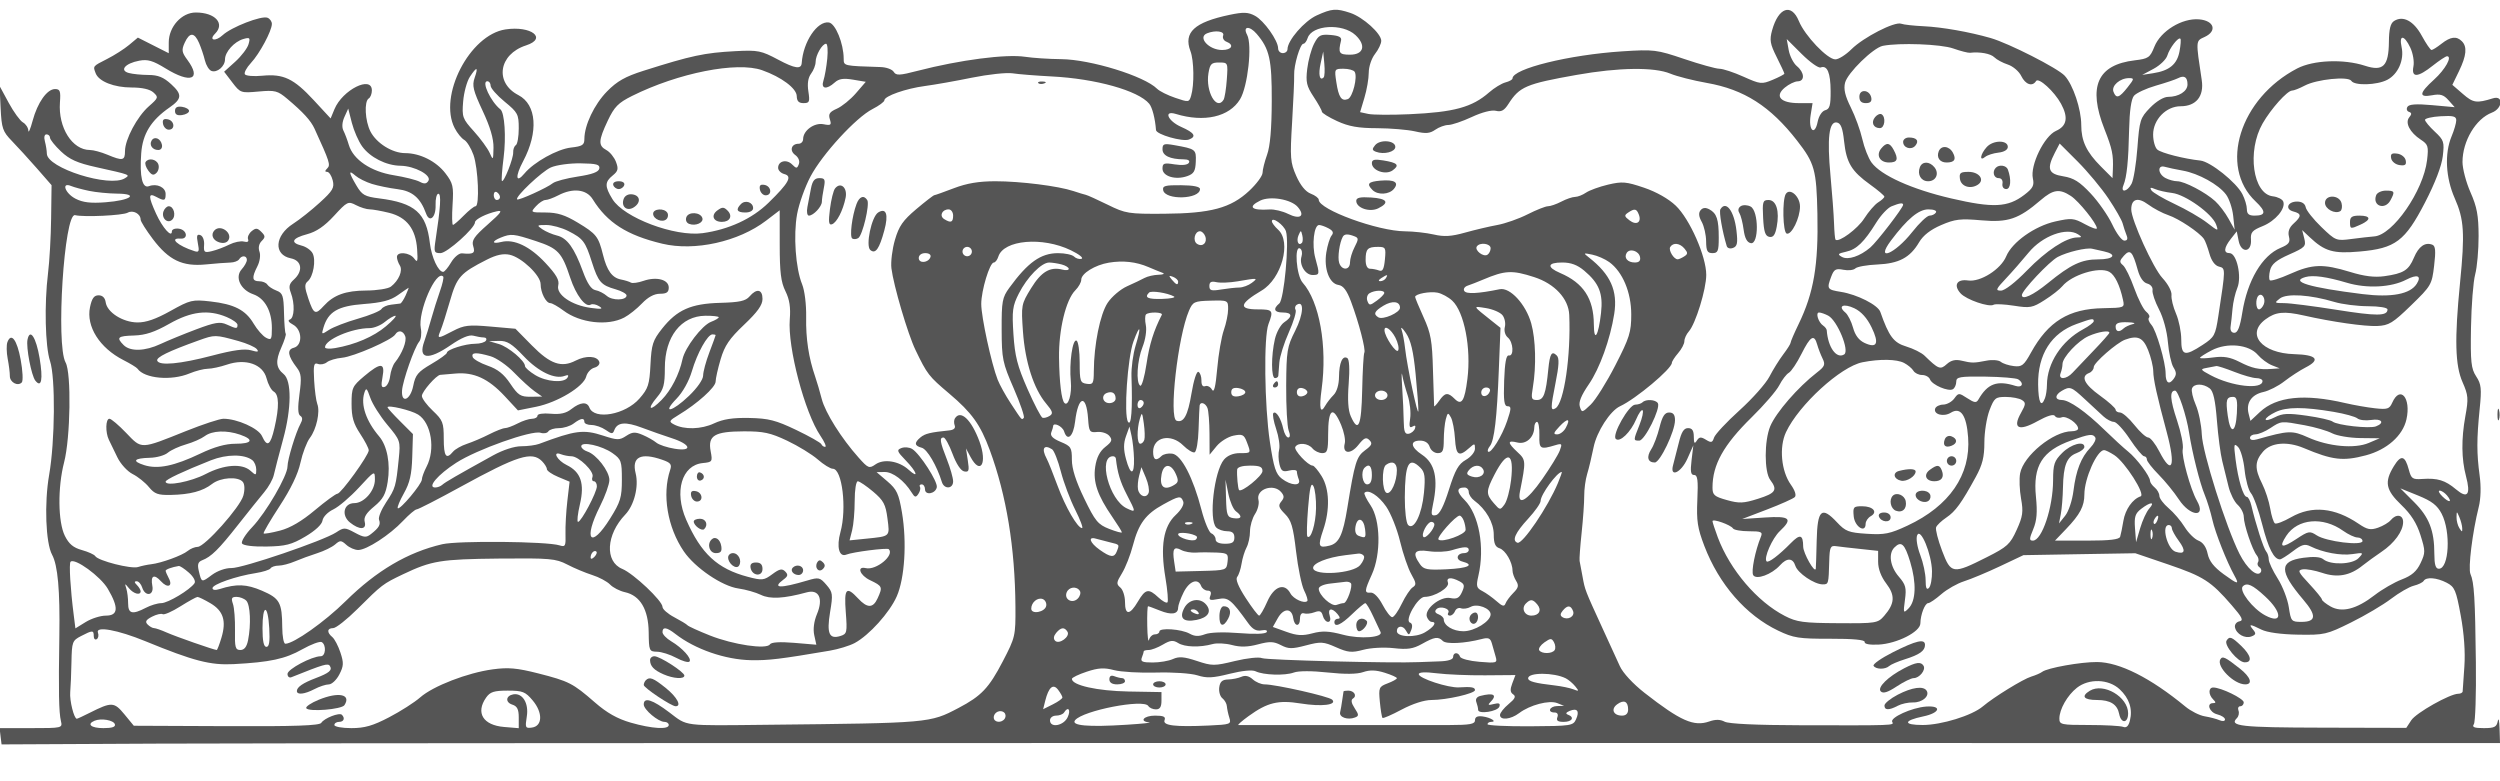 <svg xmlns="http://www.w3.org/2000/svg" version="1.0" width="800" height="250" viewBox="0 0 800 250" preserveAspectRatio="xMidYMid meet">
<g transform="translate(0,250) scale(0.01,-0.01)" fill="#555555" stroke="none">
<path d="M42135 24507 c-397 -180 -935 -802 -935 -1080 0 -70 -67 -127 -150 -127 -82 0 -150 68 -150 152 0 251 -453 889 -741 1043 -220 118 -368 123 -812 30 -1129 -237 -1480 -562 -1253 -1160 115 -301 126 -1083 21 -1431 -63 -209 -78 -211 -506 -65 -243 82 -506 213 -583 291 -407 406 -2127 938 -3068 947 -389 4 -910 38 -1158 76 -611 92 -2087 -100 -3431 -448 -585 -152 -694 -157 -770 -34 -48 79 -237 148 -418 153 -1203 39 -1181 34 -1183 271 -3 488 -264 1124 -474 1156 -371 55 -824 -620 -869 -1298 -15 -207 -215 -179 -746 104 -552 294 -650 314 -1377 276 -994 -53 -1398 -139 -2938 -627 -589 -187 -848 -333 -1171 -663 -407 -416 -723 -1080 -723 -1523 0 -190 -65 -231 -430 -272 -438 -50 -1185 -466 -1486 -828 -281 -337 -306 -102 -43 392 495 932 432 1812 -152 2114 -771 398 -631 1309 244 1591 694 225 167 636 -656 512 -1149 -172 -2158 -2132 -1627 -3159 82 -160 220 -329 306 -377 85 -48 218 -264 295 -480 152 -427 201 -1643 66 -1643 -46 0 -215 -134 -375 -297 -161 -164 -317 -299 -347 -300 -30 -2 -36 290 -13 647 37 585 14 686 -226 1001 -297 389 -815 649 -1293 649 -409 1 -914 315 -1108 691 -174 337 -207 965 -55 1059 55 34 100 149 100 256 0 490 -941 19 -1197 -599 l-123 -297 -539 583 c-642 693 -969 849 -1645 784 -276 -27 -528 -6 -560 46 -32 51 55 213 192 360 278 297 672 1031 672 1252 0 79 -64 168 -142 198 -193 74 -1157 -301 -1433 -558 -229 -213 -459 -169 -243 47 325 325 5 678 -617 678 -453 0 -865 -457 -865 -959 l0 -344 -494 250 -494 250 -281 -235 c-155 -129 -472 -332 -706 -450 -462 -235 -453 -223 -363 -458 100 -261 589 -454 1150 -454 337 0 585 -56 698 -159 166 -151 158 -175 -145 -441 -376 -330 -765 -1060 -765 -1436 0 -305 -73 -320 -565 -114 -198 83 -448 150 -557 150 -567 0 -1020 718 -960 1523 27 363 4 427 -157 427 -256 0 -560 -431 -718 -1017 -71 -266 -133 -406 -136 -313 -4 94 -82 212 -173 263 -91 51 -297 334 -457 630 l-291 537 34 -713 c32 -647 65 -744 362 -1050 180 -185 539 -579 798 -874 l470 -538 -14 -1062 c-7 -585 -52 -1378 -100 -1763 -121 -984 -90 -2334 65 -2803 176 -533 160 -2567 -29 -3647 -157 -898 -110 -2173 94 -2550 184 -339 256 -1141 233 -2600 -28 -1790 -16 -2445 51 -2725 53 -222 40 -225 -955 -225 l-1008 0 31 -261 32 -260 5000 25 c2750 14 20739 23 39975 21 l34975 -4 -14 464 c-7 256 -33 364 -57 240 -36 -189 -107 -225 -448 -225 -304 0 -384 31 -318 125 48 69 77 958 65 1975 -24 2061 -55 2566 -173 2831 -81 181 62 1336 265 2147 66 260 77 651 29 1000 -97 714 -97 1168 0 2130 67 657 52 798 -111 1047 -163 249 -185 460 -166 1569 12 705 72 1469 134 1697 61 228 110 781 109 1230 -2 654 -53 929 -259 1394 -141 319 -256 756 -256 971 0 669 426 1385 940 1580 346 132 379 564 35 458 -525 -163 -633 -148 -962 139 l-338 292 213 439 c240 496 267 781 92 956 -172 172 -362 149 -653 -80 -140 -110 -283 -200 -318 -200 -35 0 -175 204 -311 454 -260 477 -599 658 -888 474 -115 -72 -162 -262 -165 -666 -8 -781 -184 -956 -769 -765 -678 221 -1647 182 -2165 -87 -1837 -955 -2519 -3136 -1331 -4257 342 -323 331 -453 -36 -453 -179 0 -244 54 -244 205 0 113 -65 330 -144 483 -196 379 -1022 1039 -1343 1074 -523 56 -1245 240 -1377 350 -75 62 -136 279 -136 482 0 478 415 906 880 906 495 0 754 320 676 835 -194 1285 -196 1251 89 1381 414 189 310 525 -175 565 -546 45 -1228 -372 -1429 -874 -140 -350 -190 -385 -626 -437 -1201 -142 -1509 -840 -972 -2203 250 -635 288 -819 269 -1292 l-12 -275 -375 376 c-459 461 -625 813 -625 1325 0 505 -262 1286 -529 1575 -222 242 -1789 1039 -2371 1207 -676 195 -1556 350 -2136 377 -322 15 -649 51 -727 81 -205 79 -1208 -436 -1590 -816 -180 -179 -412 -325 -516 -325 -254 0 -976 758 -1167 1225 -239 582 -654 438 -857 -295 -86 -311 -64 -436 146 -855 136 -270 247 -510 247 -532 0 -22 -167 -110 -372 -196 -354 -148 -397 -143 -937 99 -311 140 -657 254 -769 254 -111 0 -619 141 -1128 313 -885 299 -970 309 -1984 244 -1706 -111 -3510 -557 -3510 -868 0 -37 -101 -94 -225 -126 -124 -32 -360 -176 -525 -321 -541 -474 -1121 -633 -2550 -697 -577 -26 -1169 -22 -1314 9 l-263 57 138 460 c77 254 139 615 139 804 0 192 88 456 200 598 110 140 200 329 200 421 0 232 -581 756 -990 893 -455 151 -588 141 -1075 -80z m1240 -630 c348 -327 264 -627 -175 -627 -351 0 -385 53 -287 450 27 109 -63 158 -332 181 -327 27 -389 -6 -531 -281 -88 -171 -187 -533 -219 -805 -50 -423 -21 -550 205 -892 145 -219 264 -434 264 -476 0 -43 220 -179 489 -303 373 -171 677 -225 1275 -226 432 -2 980 -48 1217 -102 342 -79 474 -69 647 52 119 84 308 152 419 153 112 1 449 115 750 255 328 153 636 232 772 198 171 -43 267 10 401 220 354 553 563 642 2180 929 1347 240 2488 255 3002 40 206 -86 732 -220 1168 -297 1191 -209 2031 -746 2886 -1846 563 -723 621 -933 651 -2339 34 -1651 -116 -2530 -603 -3536 -140 -288 -254 -554 -254 -590 0 -36 -106 -205 -236 -376 -129 -170 -328 -489 -441 -709 -113 -220 -545 -707 -960 -1082 -415 -375 -781 -767 -814 -872 -52 -162 -90 -172 -258 -68 -161 99 -215 94 -293 -28 -73 -116 -95 -88 -96 125 -2 199 -52 275 -185 275 -135 0 -212 -123 -297 -475 -64 -261 -144 -576 -179 -700 -120 -422 252 -259 457 200 l189 425 -57 -475 c-44 -367 -25 -475 82 -475 111 0 132 -165 103 -796 -30 -671 5 -902 224 -1475 470 -1229 1330 -2216 2361 -2709 494 -236 664 -262 1669 -260 736 2 1112 -34 1100 -104 -12 -65 161 -97 445 -83 589 30 1335 408 1338 679 4 282 146 648 251 648 50 0 238 129 419 286 180 157 508 343 728 413 220 70 738 286 1150 481 l750 355 1790 31 1790 30 1060 -361 c1125 -384 1362 -536 2025 -1303 339 -390 385 -488 246 -515 -95 -19 -159 -104 -142 -190 43 -218 321 -372 529 -292 142 55 152 95 51 216 -155 187 -106 187 265 2 183 -91 629 -153 1174 -162 841 -14 916 3 1698 391 450 223 1025 563 1278 756 254 194 579 382 724 418 145 36 289 106 319 155 82 134 418 107 737 -58 256 -133 300 -235 450 -1052 106 -574 148 -1169 116 -1628 -28 -398 -53 -757 -55 -798 -3 -41 -65 -75 -139 -75 -266 0 -1351 -611 -1506 -849 l-159 -243 -2701 7 c-2607 6 -2977 48 -2719 306 57 57 80 165 50 241 -29 76 -3 138 58 138 61 0 111 56 111 125 -1 121 -727 475 -976 475 -158 0 -160 -224 -4 -380 93 -93 93 -120 0 -120 -227 0 -120 -296 130 -359 138 -34 250 -108 250 -163 0 -56 -75 -67 -175 -25 -96 42 -310 98 -475 125 -165 27 -443 167 -617 311 -1115 919 -2109 1421 -2827 1426 -519 4 -1592 -188 -1756 -314 -55 -42 -212 -110 -350 -152 -260 -78 -1202 -658 -1550 -954 -344 -292 -1324 -595 -1924 -595 -633 0 -623 141 18 275 539 112 608 351 92 315 -456 -32 -1169 -356 -1084 -494 69 -111 59 -111 -2931 -104 -1405 3 -2304 45 -2432 114 -141 75 -292 78 -493 7 -494 -172 -920 17 -2070 915 -368 288 -693 638 -791 855 -92 202 -343 750 -557 1217 -562 1225 -557 1212 -637 1650 -40 220 -82 445 -94 500 -11 55 18 460 65 900 47 440 84 971 83 1181 -2 209 40 524 94 700 54 175 146 561 206 857 100 499 530 1166 846 1312 502 231 1659 1200 1659 1390 0 43 90 183 200 310 110 127 200 299 200 382 0 84 64 223 141 310 217 242 559 1352 559 1812 0 591 -526 1785 -976 2215 -231 220 -620 441 -1016 575 -572 194 -698 204 -1150 98 -280 -66 -597 -182 -705 -256 -109 -75 -266 -136 -350 -137 -84 0 -282 -67 -439 -150 -158 -82 -351 -149 -429 -149 -78 0 -371 -116 -651 -258 -280 -142 -717 -296 -971 -342 -255 -46 -719 -156 -1033 -244 -438 -123 -669 -137 -1000 -60 -236 54 -650 100 -919 102 -868 4 -2761 696 -2761 1009 0 54 -115 142 -255 195 -166 63 -330 264 -465 569 -191 434 -202 576 -132 1726 41 689 71 1366 65 1503 -13 309 191 1000 296 1000 43 0 103 81 135 181 134 422 1118 483 1531 96z m-3163 41 c414 -484 488 -816 484 -2158 -3 -879 -52 -1442 -149 -1710 -79 -220 -145 -481 -145 -579 -1 -98 -193 -358 -427 -577 -591 -552 -1227 -723 -2725 -734 -1136 -8 -1232 7 -1800 287 -330 162 -645 305 -700 317 -55 12 -235 67 -400 122 -486 162 -1697 314 -2498 314 -527 0 -914 -65 -1323 -221 -319 -122 -603 -223 -631 -225 -29 -2 -289 -203 -578 -447 -428 -361 -554 -542 -682 -983 -87 -298 -137 -706 -113 -908 68 -553 525 -2107 771 -2616 376 -781 421 -838 1082 -1397 719 -608 994 -990 1294 -1803 535 -1451 809 -3124 822 -5012 6 -937 -5 -983 -404 -1750 -445 -855 -686 -1109 -1419 -1494 -918 -482 -909 -481 -6121 -537 -2734 -30 -2536 -55 -3127 393 -548 416 -823 502 -823 257 0 -167 465 -557 663 -557 76 0 137 -45 137 -100 0 -153 -541 -119 -1215 75 -430 124 -765 313 -1150 649 -706 615 -827 676 -1818 929 -674 171 -951 196 -1450 128 -810 -110 -1907 -534 -2320 -897 -182 -160 -630 -446 -996 -637 -521 -272 -783 -347 -1208 -347 -299 0 -543 45 -543 100 0 55 68 100 150 100 153 0 199 118 90 227 -81 81 -567 -109 -659 -258 -55 -88 -845 -116 -3036 -106 l-2963 13 -301 366 c-329 399 -408 402 -1109 49 -208 -105 -394 -191 -413 -191 -91 0 -236 583 -212 850 15 165 33 603 40 972 12 638 28 681 308 825 368 191 405 190 405 -3 0 -86 43 -129 96 -97 52 33 69 127 38 209 -84 218 631 89 1516 -274 1547 -635 2082 -773 2829 -734 1166 62 1644 165 2193 474 287 162 568 265 625 230 152 -94 125 -452 -34 -452 -285 0 -1063 -414 -1063 -565 0 -86 56 -134 125 -106 1045 419 1172 456 1232 359 84 -134 -21 -223 -457 -389 -405 -153 -600 -287 -600 -411 0 -132 243 -106 564 61 157 83 364 150 458 150 95 1 246 143 336 317 140 270 145 371 36 701 -70 212 -187 436 -260 497 -182 150 -169 286 27 286 89 0 437 275 775 610 793 789 815 805 1464 1115 912 434 1202 481 3062 501 1638 16 1822 0 2188 -190 220 -115 580 -266 800 -336 220 -69 477 -207 571 -304 93 -98 309 -209 478 -246 486 -107 750 -552 759 -1283 7 -594 17 -617 266 -622 143 -2 419 -90 614 -195 195 -105 386 -160 424 -121 89 89 -224 437 -584 650 -153 90 -278 222 -278 293 0 178 132 160 412 -58 627 -489 1594 -824 2422 -840 558 -10 932 35 2516 304 275 47 635 157 800 245 461 247 1118 975 1346 1493 255 580 327 1732 167 2684 -102 603 -165 738 -465 995 l-348 297 260 4 c258 4 627 -276 860 -652 101 -164 135 -172 218 -49 54 80 77 181 50 225 -28 44 -2 80 56 80 58 0 106 -71 106 -157 0 -205 337 -146 378 66 34 178 -544 1075 -789 1224 -89 55 -243 68 -342 30 -161 -62 -146 -104 136 -396 361 -372 433 -607 92 -298 -308 280 -792 358 -1059 171 -200 -140 -235 -126 -540 216 -551 617 -1067 1438 -1180 1876 -59 230 -154 553 -211 718 -207 598 -301 1214 -288 1902 7 404 -48 849 -129 1050 -209 514 -284 1572 -160 2251 60 329 252 866 426 1195 379 719 1458 1893 1986 2162 209 107 380 233 380 281 0 135 690 377 1300 457 302 40 977 159 1500 266 523 106 1108 169 1300 140 193 -30 755 -74 1250 -100 1412 -71 2776 -453 3125 -874 98 -117 190 -477 217 -842 10 -141 849 -382 1055 -303 250 96 177 216 -247 403 -432 191 -579 540 -175 416 908 -278 1711 -96 2056 468 249 408 396 1747 226 2065 -148 276 76 298 305 31z m-1071 -55 c-29 -75 18 -164 103 -197 260 -100 175 -266 -137 -266 -424 0 -793 408 -482 534 269 108 569 67 516 -71z m-32771 -238 c65 -151 150 -402 187 -558 38 -156 131 -307 207 -336 182 -70 436 146 436 370 0 237 296 566 585 650 210 61 228 44 168 -166 -37 -129 -228 -380 -424 -558 l-357 -322 262 -343 c256 -336 275 -342 840 -291 529 48 608 28 919 -234 512 -431 752 -695 871 -953 488 -1067 518 -1162 409 -1271 -80 -80 -81 -113 -4 -113 60 0 140 -122 178 -272 59 -236 4 -330 -415 -712 -265 -242 -647 -545 -849 -674 -596 -380 -637 -996 -75 -1109 351 -70 399 -405 98 -677 -153 -139 -174 -227 -100 -422 133 -350 116 -810 -31 -859 -77 -26 -38 -88 100 -162 298 -159 315 -666 25 -742 -223 -58 -191 -258 101 -640 140 -182 153 -323 82 -843 -59 -433 -51 -646 25 -693 77 -48 80 -125 7 -257 -151 -276 -415 -1144 -415 -1365 0 -296 -686 -1477 -1127 -1939 -218 -228 -366 -465 -328 -526 40 -65 357 -105 786 -97 609 11 799 60 1239 319 319 188 532 387 550 513 17 116 168 272 346 356 173 83 543 399 822 701 503 546 507 548 509 256 4 -355 -345 -756 -658 -756 -338 0 -427 -387 -141 -619 306 -247 540 -237 473 19 -38 145 47 283 302 493 284 234 370 391 433 788 92 581 -15 1151 -273 1454 -418 491 -595 1011 -475 1391 58 181 82 161 191 -154 68 -199 314 -589 547 -867 414 -495 421 -517 365 -1080 -90 -890 -106 -947 -404 -1398 -154 -232 -257 -483 -228 -559 59 -153 2 -254 -257 -457 -153 -121 -223 -115 -515 42 -321 173 -352 174 -601 10 -410 -268 -3002 -1151 -3352 -1141 -180 5 -443 -87 -617 -215 -342 -254 -335 -256 -425 120 -51 211 -25 293 106 344 291 112 531 348 1145 1129 325 413 704 885 842 1050 139 165 277 413 307 550 30 138 164 655 299 1150 269 985 275 1870 14 2081 -246 199 -265 419 -74 845 100 224 164 426 141 448 -22 23 -47 322 -54 666 -13 551 -41 635 -242 711 -124 48 -256 134 -292 193 -36 58 -153 106 -260 106 -229 0 -243 114 -57 480 78 153 107 356 66 468 -44 122 -18 252 70 339 122 122 120 163 -11 294 -127 127 -178 130 -312 19 -87 -72 -138 -187 -112 -255 30 -78 -19 -105 -134 -75 -99 26 -310 -18 -467 -97 -158 -80 -408 -174 -556 -209 -243 -59 -267 -39 -250 200 11 150 -41 285 -121 313 -109 39 -126 -20 -79 -259 53 -261 36 -301 -109 -254 -533 169 -824 430 -447 400 260 -21 212 281 -50 318 -125 18 -225 -21 -225 -87 0 -220 -300 116 -505 566 -252 554 -253 677 -2 543 268 -144 307 -132 307 89 0 213 -282 346 -532 250 -214 -82 -304 295 -249 1050 45 622 313 1057 905 1467 401 278 411 419 53 746 -243 223 -420 294 -724 295 -222 1 -505 29 -630 63 -310 83 -119 309 334 394 270 51 437 1 841 -247 807 -497 1163 -356 696 276 -177 239 -189 315 -84 545 156 343 310 340 460 -7z m63374 -270 c-77 -413 -325 -618 -844 -698 l-350 -54 368 197 c202 109 399 299 437 424 75 245 352 602 418 537 22 -22 9 -205 -29 -406z m7386 120 c85 -179 130 -449 100 -600 -72 -369 134 -361 620 25 208 165 412 300 454 300 180 0 -55 -423 -415 -748 -481 -434 -498 -582 -61 -500 261 49 369 17 525 -160 l197 -222 -719 65 c-510 46 -740 31 -793 -54 -40 -66 -19 -137 48 -160 91 -30 94 -75 11 -174 -144 -174 16 -485 368 -716 235 -154 253 -212 201 -656 -117 -984 -1098 -2400 -1691 -2440 -124 -9 -450 -46 -725 -82 -490 -65 -509 -58 -966 382 -256 247 -482 531 -501 632 -23 117 -123 183 -276 183 -306 0 -397 -245 -118 -318 264 -69 265 -152 5 -387 -140 -127 -187 -259 -148 -414 47 -186 -2 -252 -271 -364 -587 -245 -1057 -1041 -1221 -2067 -74 -465 -147 -650 -254 -650 -93 0 -139 76 -121 200 17 110 44 367 62 572 18 204 86 503 153 663 149 359 -19 1115 -248 1115 -199 0 -183 171 42 457 l188 239 61 -305 c81 -407 423 -371 394 41 -17 232 40 298 369 430 412 165 749 565 664 789 -29 74 -179 149 -333 167 -640 73 -833 1448 -327 2332 267 467 789 1050 941 1051 58 0 240 72 405 159 384 204 1397 307 1492 153 99 -160 816 -140 1149 32 349 181 550 640 460 1048 -89 407 84 396 279 -18z m-18869 -634 c211 80 316 -167 319 -757 3 -458 -30 -574 -173 -611 -102 -27 -204 -181 -241 -366 -94 -472 -303 -282 -226 206 l62 387 -439 0 c-585 0 -783 219 -450 496 130 109 316 199 412 201 236 4 222 282 -25 487 -110 91 -228 324 -262 516 l-63 350 481 -479 c265 -263 537 -457 605 -430z m-31788 284 c-26 -261 -81 -576 -122 -700 -90 -271 95 -305 360 -65 133 120 278 143 585 91 l409 -69 -316 -366 c-174 -201 -448 -423 -609 -494 -233 -102 -278 -170 -225 -338 59 -187 36 -206 -206 -159 -295 56 -649 -203 -649 -475 0 -82 -65 -150 -144 -150 -234 0 -301 -220 -109 -360 106 -78 153 -196 116 -293 -56 -145 -78 -146 -216 -9 -176 177 -447 111 -447 -108 0 -82 89 -172 198 -200 264 -69 145 -284 -506 -919 -527 -514 -1273 -857 -2107 -972 -890 -122 -2526 495 -2888 1090 -249 407 -247 548 10 756 172 140 189 211 104 435 -56 147 -194 317 -306 377 -266 143 -258 303 44 943 210 443 333 568 775 789 1478 737 3360 1110 4165 824 617 -218 1102 -581 1107 -828 3 -162 64 -225 217 -225 189 0 206 41 155 375 -39 250 -10 440 87 569 80 107 145 276 145 376 0 214 211 580 334 580 47 0 64 -214 39 -475z m36030 324 c235 -83 477 -145 537 -138 320 37 661 -26 780 -145 73 -74 268 -178 432 -232 164 -54 357 -219 428 -366 134 -275 357 -351 474 -161 79 127 584 -332 799 -727 239 -438 188 -713 -159 -867 -380 -168 -834 -1101 -742 -1524 49 -223 2 -314 -275 -525 -528 -403 -997 -425 -2341 -113 -1262 294 -2247 738 -2548 1150 -100 137 -232 474 -294 749 -62 275 -227 730 -368 1012 -185 371 -235 588 -184 791 79 315 901 1118 1207 1180 527 105 1858 56 2254 -84z m-20146 -926 c-128 -128 -176 91 -97 447 l83 380 35 -385 c20 -212 10 -411 -21 -442z m-3099 -66 c-21 -299 -68 -592 -104 -650 -223 -362 -579 262 -484 847 49 301 94 346 341 346 284 0 285 -4 247 -543z m-24070 52 c-86 -247 -48 -404 255 -1052 244 -519 354 -896 349 -1184 -8 -407 -13 -413 -125 -162 -64 143 -291 453 -503 688 -365 403 -384 456 -343 955 24 290 120 644 214 787 222 340 279 328 153 -32z m28161 193 c100 -162 -63 -814 -218 -873 -204 -78 -296 58 -369 546 -63 418 -60 425 231 425 162 0 323 -44 356 -98z m26651 -404 c0 -220 -280 -398 -624 -398 -139 0 -376 -143 -573 -347 -317 -327 -339 -398 -406 -1282 -39 -515 -123 -1034 -188 -1153 -139 -261 -363 -298 -258 -43 107 261 159 771 181 1785 13 593 67 968 154 1074 75 89 390 236 700 325 310 89 632 197 714 240 197 102 300 33 300 -201z m-1917 -92 c-269 -341 -365 -371 -452 -142 -73 190 207 436 496 436 174 0 171 -22 -44 -294z m-52383 51 c0 -79 203 -310 450 -512 420 -345 450 -401 450 -851 0 -265 -42 -508 -94 -540 -51 -32 -89 -136 -84 -231 11 -188 -302 -979 -361 -913 -19 22 4 355 54 740 84 665 33 1442 -102 1550 -312 249 -616 900 -420 900 59 0 107 -64 107 -143z m-4114 -1937 c253 -355 771 -618 1229 -624 453 -6 1004 -303 894 -482 -63 -101 -133 -108 -281 -29 -109 58 -483 152 -831 208 -727 117 -1294 499 -1434 967 -47 160 -126 368 -174 462 -54 107 -41 273 34 438 l120 265 116 -455 c64 -250 211 -587 327 -750z m67014 832 c0 -87 -67 -320 -150 -517 -229 -549 -190 -1320 101 -1978 300 -678 328 -1119 170 -2707 -179 -1809 -158 -2641 82 -3183 182 -412 191 -523 88 -1088 -132 -727 -125 -1367 20 -1914 159 -598 53 -737 -319 -424 -347 292 -589 366 -1083 332 -308 -21 -350 9 -427 297 -122 458 -250 487 -480 110 -309 -506 -260 -759 240 -1238 311 -298 492 -584 613 -965 160 -510 160 -564 2 -899 -125 -263 -282 -398 -602 -521 -238 -91 -629 -317 -869 -503 -577 -447 -1046 -567 -1410 -360 -151 86 -275 186 -275 223 -1 36 -183 261 -406 500 -357 381 -382 437 -207 464 109 17 390 -34 624 -113 483 -163 887 -90 1288 233 138 110 411 308 607 440 412 276 693 663 693 955 0 235 -221 270 -394 62 -64 -78 -248 -188 -408 -244 -241 -84 -346 -62 -623 126 -766 519 -1493 590 -2160 209 -239 -137 -471 -226 -516 -198 -45 27 -113 241 -152 475 -39 233 -156 591 -259 795 -244 482 -237 721 30 1028 253 291 772 336 1304 113 920 -387 1253 -426 1984 -233 675 179 1183 628 1300 1150 155 690 -202 1106 -456 532 -88 -198 -155 -220 -550 -176 -247 27 -675 102 -950 166 -1307 306 -2200 213 -2734 -286 l-302 -283 -60 236 c-85 341 96 605 470 687 179 38 484 193 676 344 193 150 499 350 681 443 487 249 353 405 -363 425 -1046 28 -1557 645 -922 1114 326 241 587 267 1228 123 904 -205 1944 -353 2348 -336 372 17 498 93 1084 662 642 623 665 664 736 1267 57 478 43 634 -59 673 -232 89 -437 -56 -587 -415 -170 -405 -331 -506 -946 -593 -317 -44 -642 -4 -1100 137 -861 264 -1210 253 -1915 -64 -324 -145 -616 -237 -649 -204 -33 33 -30 177 6 321 49 197 203 323 614 505 509 225 543 261 481 511 l-68 269 241 -227 c482 -455 756 -534 1598 -459 1146 101 1452 331 2094 1572 320 619 530 1165 567 1477 54 460 36 515 -255 787 -173 161 -314 331 -314 378 0 47 225 99 500 115 402 24 500 -1 500 -128z m-19589 -675 c74 -686 237 -955 836 -1385 249 -179 453 -352 453 -385 0 -32 -89 -115 -199 -183 -109 -68 -309 -300 -445 -514 -209 -331 -818 -781 -920 -679 -17 17 -38 253 -47 525 -9 272 -60 957 -113 1524 -113 1205 -48 1748 205 1700 126 -24 185 -177 230 -603z m-57411 116 c0 -58 158 -256 352 -439 275 -259 522 -369 1125 -503 1105 -245 1098 -243 920 -355 -486 -307 -2495 327 -2498 789 -1 91 -29 266 -62 390 -36 135 -16 225 51 225 62 0 112 -48 112 -107z m65868 -1943 c222 -330 428 -690 457 -800 29 -110 85 -279 124 -375 49 -119 26 -175 -71 -175 -79 0 -252 231 -384 514 -133 282 -444 730 -693 995 -355 378 -542 495 -876 549 -479 76 -537 236 -271 751 l155 298 578 -578 c318 -319 760 -849 981 -1179z m-48290 957 c-21 -111 -224 -186 -690 -257 -363 -55 -723 -151 -799 -213 -175 -143 -1097 -562 -1141 -518 -76 76 791 897 1082 1024 176 77 603 136 949 130 514 -7 623 -38 599 -166z m50672 -67 c501 -89 1143 -444 1382 -764 101 -134 204 -442 230 -685 l47 -441 -195 350 c-107 193 -300 447 -429 564 -309 283 -984 636 -1215 636 -101 0 -270 47 -377 104 -246 132 -262 430 -18 358 96 -28 355 -83 575 -122z m-57950 -425 c193 -60 563 -136 822 -168 474 -59 730 -278 912 -780 111 -307 317 -125 305 268 -7 201 33 365 89 365 96 0 70 -434 -89 -1475 -60 -392 -48 -425 157 -425 208 0 1104 801 1104 987 0 96 358 276 700 352 201 44 143 -39 -289 -420 -445 -392 -526 -514 -468 -697 71 -225 9 -265 -359 -229 -92 9 -248 -120 -347 -288 -99 -168 -214 -305 -256 -305 -156 0 -371 465 -425 918 -114 971 -475 1289 -1626 1434 -458 58 -545 107 -725 412 -251 425 -259 515 -30 314 96 -84 333 -203 525 -263z m-9050 -223 c220 -46 623 -85 895 -88 721 -6 440 -216 -371 -277 -474 -36 -725 -6 -958 115 -335 173 -463 541 -141 406 96 -40 355 -110 575 -156z m66660 -67 c424 -51 1281 -666 1405 -1008 82 -226 72 -224 -290 56 -206 159 -674 430 -1040 601 -365 172 -699 368 -741 436 -57 91 -26 102 115 41 105 -46 353 -103 551 -126z m-53510 -131 c0 -52 -45 -94 -100 -94 -55 0 -100 70 -100 156 0 86 45 128 100 94 55 -34 100 -104 100 -156z m2966 -69 c466 -751 1091 -1151 2225 -1423 1037 -249 2441 63 3324 737 l435 332 1 -1111 c0 -873 39 -1189 183 -1478 131 -265 170 -517 139 -900 -73 -895 477 -2986 981 -3728 132 -195 200 -354 151 -354 -48 0 -103 39 -122 86 -18 47 -380 252 -804 455 -652 312 -883 371 -1500 384 -530 11 -838 -37 -1129 -173 -411 -194 -958 -207 -1286 -32 -169 90 -155 117 150 301 599 360 1186 888 1186 1068 0 96 72 419 161 718 128 433 279 656 750 1102 431 409 589 630 589 825 0 310 -186 347 -414 81 -126 -147 -320 -189 -937 -206 -939 -25 -1384 -222 -1862 -825 -298 -376 -339 -505 -372 -1149 -32 -645 -72 -767 -351 -1087 -452 -519 -1447 -698 -1604 -289 -74 194 -288 176 -573 -47 -173 -137 -356 -178 -663 -151 -241 22 -424 -4 -424 -61 0 -55 -79 -100 -175 -101 -96 0 -304 -67 -461 -150 -158 -82 -340 -149 -404 -149 -65 0 -292 -89 -506 -198 -213 -109 -534 -246 -713 -305 -179 -59 -379 -172 -445 -252 -218 -263 -296 -152 -296 418 0 514 -31 592 -350 893 -193 182 -350 395 -350 474 0 136 460 665 589 675 33 3 255 22 492 42 582 50 1046 -163 1563 -717 l430 -463 579 116 c686 138 1525 644 1606 969 32 126 149 253 260 282 111 29 183 112 159 184 -64 195 -424 215 -758 42 -455 -235 -811 -112 -1398 484 l-528 536 -796 70 c-699 62 -846 45 -1201 -140 -501 -261 -514 -261 -399 15 52 124 187 549 301 945 220 768 331 891 1184 1323 302 153 522 200 727 155 383 -84 990 -661 990 -941 0 -272 171 -607 310 -607 57 0 247 -108 422 -239 531 -399 1412 -500 1942 -223 152 79 408 283 570 453 192 202 390 309 575 309 213 0 281 48 281 198 0 256 -392 359 -810 214 -172 -60 -353 -85 -401 -55 -49 30 -190 74 -314 98 -286 54 -453 283 -579 792 -146 586 -211 669 -807 1028 -412 248 -654 324 -1029 325 -485 0 -489 3 -310 200 100 110 236 200 304 200 68 0 252 67 410 149 468 245 904 196 1102 -124z m47302 104 c256 -168 832 -885 832 -1036 0 -42 -173 19 -385 135 -354 194 -430 200 -943 86 -661 -148 -1384 -661 -1573 -1116 -172 -416 -828 -831 -1221 -773 -358 52 -476 -151 -239 -413 182 -201 913 -453 1057 -364 51 31 344 17 652 -31 514 -81 593 -66 980 181 232 147 486 346 565 442 301 366 1178 636 1501 463 178 -95 341 -428 443 -903 53 -247 45 -250 -632 -262 -1103 -18 -1762 -423 -2313 -1421 -228 -412 -293 -463 -550 -432 -161 19 -348 80 -416 136 -68 56 -271 74 -450 39 -418 -81 -470 -81 -805 -2 -196 47 -335 15 -473 -109 -207 -188 -266 -166 -713 270 -95 93 -359 225 -585 293 -404 121 -554 321 -830 1108 -78 221 -739 557 -1261 640 -444 71 -459 95 -307 496 87 227 146 259 386 211 155 -31 328 -11 382 43 55 55 372 112 704 126 693 31 1047 219 1337 711 131 222 365 404 707 551 443 191 615 211 1283 152 855 -76 1194 39 1899 644 403 346 603 374 968 135z m-24739 -353 c248 -289 74 -412 -311 -220 -175 87 -442 151 -593 141 -582 -38 -709 82 -300 283 320 158 991 44 1204 -204z m27862 -263 c332 -111 983 -546 1134 -758 41 -58 120 -269 176 -469 63 -228 175 -383 302 -416 219 -57 220 -37 -16 -1582 -94 -619 -126 -678 -503 -925 -575 -376 -684 -348 -684 175 0 241 -75 612 -167 825 -93 213 -158 481 -145 596 12 119 -112 352 -289 543 -298 318 -999 1861 -999 2197 0 339 213 401 539 159 171 -127 464 -282 652 -345z m-57560 188 c99 -1 381 -52 627 -113 559 -141 846 -516 890 -1162 27 -398 12 -444 -94 -298 -145 198 -555 233 -552 47 0 -69 42 -190 93 -270 102 -162 -33 -482 -286 -677 -88 -67 -442 -123 -789 -125 -661 -3 -1043 -142 -1361 -493 -267 -295 -320 -269 -492 234 -123 363 -127 464 -21 553 180 149 272 682 156 900 -53 99 -210 209 -349 243 -375 94 -307 238 172 365 298 79 556 255 865 590 420 457 451 472 700 342 143 -75 341 -136 441 -136z m49069 145 c0 -94 -840 -1187 -1050 -1366 -332 -283 -715 -410 -909 -301 -150 84 -131 107 130 165 340 74 579 305 971 936 147 236 366 470 487 518 265 107 371 121 371 48z m-56400 -474 c0 -57 176 -337 392 -623 510 -675 945 -884 1692 -811 311 31 665 58 786 60 121 3 247 49 281 104 84 136 249 123 249 -19 0 -65 -75 -200 -166 -301 -227 -250 -40 -656 369 -798 371 -129 597 -539 597 -1083 0 -369 -18 -398 -189 -307 -103 55 -280 257 -393 447 -259 440 -623 627 -1387 713 -575 65 -643 49 -1275 -304 -469 -262 -785 -372 -1062 -368 -468 6 -967 324 -1012 645 -21 144 -101 223 -228 223 -145 0 -215 -97 -274 -381 -128 -615 308 -1304 1070 -1692 220 -112 423 -236 450 -275 221 -316 1084 -395 1665 -152 198 82 461 150 585 150 124 0 399 60 612 132 600 205 1151 14 1268 -440 48 -188 151 -378 229 -422 172 -97 180 -487 24 -1162 -130 -563 -232 -630 -399 -263 -113 249 -794 555 -1234 555 -118 0 -654 -176 -1191 -391 -1480 -593 -1414 -591 -1920 -64 -239 250 -481 455 -537 455 -124 0 -134 -437 -17 -676 47 -96 169 -346 270 -557 103 -213 320 -451 490 -537 168 -84 402 -272 520 -416 181 -221 291 -260 700 -252 620 13 1024 120 1323 353 273 211 840 246 985 60 58 -75 64 -249 14 -434 -100 -367 -1236 -1641 -1463 -1641 -87 0 -229 -58 -316 -129 -179 -147 -850 -391 -1173 -427 -118 -13 -307 -53 -419 -89 -219 -69 -1276 200 -1368 349 -31 50 -223 137 -427 194 -276 76 -416 194 -546 456 -221 447 -232 1546 -24 2350 204 788 236 2859 48 3196 -316 569 -45 4798 303 4715 286 -69 1525 -10 1684 79 171 96 414 -35 414 -222z m26000 128 c0 -217 -74 -245 -288 -110 -161 103 -65 310 144 310 79 0 144 -90 144 -200z m21943 33 c95 -248 -76 -355 -298 -185 -169 128 -175 162 -45 249 209 139 269 128 343 -64z m9507 67 c-34 -55 -126 -100 -204 -100 -78 0 -328 -236 -555 -525 -561 -711 -1201 -967 -678 -270 522 693 884 995 1195 995 177 0 278 -42 242 -100z m-20799 -603 c109 -345 -61 -2181 -214 -2308 -209 -173 -164 -289 113 -289 303 0 322 -128 45 -313 -113 -75 -247 -317 -298 -537 -123 -534 -121 -1250 3 -1250 55 0 103 34 106 75 3 41 18 232 33 425 15 193 152 628 305 968 152 339 249 663 215 718 -34 55 -16 129 40 163 241 150 213 -307 -51 -830 -262 -516 -283 -646 -290 -1763 -4 -663 32 -1307 79 -1431 54 -140 49 -225 -13 -225 -54 0 -126 124 -159 275 -73 337 -232 591 -317 507 -34 -35 6 -264 89 -509 83 -245 126 -541 96 -658 -31 -116 -26 -329 10 -473 55 -218 106 -251 311 -200 135 34 246 20 246 -32 0 -51 27 -165 61 -252 84 -219 -246 -204 -543 25 -192 148 -258 352 -381 1173 -175 1164 -201 3371 -45 3776 166 433 141 468 -342 468 -630 0 -594 179 121 602 641 380 961 1557 529 1948 -110 100 -200 221 -200 269 0 160 385 -115 451 -322z m-22965 10 c475 -242 544 -333 755 -996 202 -634 293 -738 759 -869 193 -55 350 -143 350 -196 0 -161 -456 -172 -633 -14 -92 81 -255 164 -363 183 -134 25 -260 213 -400 596 -276 756 -504 1073 -830 1152 -151 37 -363 128 -471 202 -184 126 -176 135 129 135 179 0 496 -87 704 -193z m24327 86 c144 -77 171 -142 98 -230 -56 -68 -132 -311 -169 -542 -83 -521 96 -998 390 -1040 152 -22 266 -173 400 -531 251 -670 480 -1550 426 -1637 -24 -39 -55 -576 -68 -1192 -25 -1159 -124 -1386 -366 -839 -84 189 -106 532 -66 1039 36 467 19 781 -43 820 -155 96 -263 -148 -267 -601 -2 -248 -70 -477 -174 -580 -93 -93 -212 -246 -264 -339 -160 -285 -203 -94 -118 527 186 1374 -68 2801 -608 3408 -202 227 -274 1211 -80 1091 57 -35 77 -148 45 -252 -83 -259 117 -595 355 -595 227 0 231 21 87 539 -117 421 -45 1061 120 1061 56 0 192 -48 302 -107z m-3947 -250 c79 -205 -79 -359 -256 -249 -152 93 -82 406 90 406 58 0 133 -71 166 -157z m3093 -217 c-109 -110 -184 64 -106 245 74 171 80 171 121 -4 24 -100 17 -209 -15 -241z m24841 274 c128 -82 123 -97 -29 -98 -354 -3 -991 -422 -1607 -1056 -373 -384 -711 -646 -834 -646 -182 0 -163 46 157 385 200 212 527 586 727 830 442 539 1216 824 1586 585z m-49355 -213 c714 -235 833 -361 1102 -1174 185 -560 492 -963 656 -861 52 32 175 9 271 -53 138 -88 80 -99 -274 -51 -613 84 -1110 428 -1036 720 41 167 -60 343 -414 722 -495 529 -1000 769 -1405 668 -307 -77 -321 18 -20 139 328 132 406 124 1120 -110z m26194 153 c139 -53 140 -91 9 -345 -82 -157 -148 -377 -148 -490 0 -259 -266 -269 -347 -14 -55 174 11 645 117 834 51 91 161 95 369 15z m-9071 -449 c259 -125 414 -247 343 -271 -71 -23 -179 8 -240 69 -61 61 -293 111 -516 110 -551 -1 -963 -294 -1555 -1106 -228 -313 -250 -432 -247 -1343 3 -936 28 -1056 387 -1880 210 -485 355 -908 321 -942 -71 -72 -46 -100 -422 472 -163 248 -349 585 -414 750 -200 512 -525 2007 -525 2421 0 435 271 1329 403 1329 46 0 111 85 144 189 170 536 1409 644 2321 202z m13432 65 c0 -79 -47 -173 -104 -209 -129 -80 -414 143 -339 264 90 145 443 101 443 -55z m6206 -14 c109 -130 107 -173 -12 -248 -79 -50 -172 -92 -207 -92 -123 -3 -303 291 -240 394 95 152 309 127 459 -54z m-22806 -92 c0 -82 -67 -150 -150 -150 -82 0 -150 68 -150 150 0 83 68 150 150 150 83 0 150 -67 150 -150z m13217 -256 c-30 -308 -75 -393 -186 -350 -81 31 -211 56 -289 56 -89 0 -142 105 -142 283 0 351 63 417 394 417 245 0 259 -25 223 -406z m23008 262 c434 -95 321 -256 -180 -256 -536 0 -877 -160 -1611 -759 -479 -390 -834 -553 -834 -384 0 145 880 1080 1149 1221 304 159 916 305 1101 262 55 -13 224 -50 375 -84z m-14844 -182 c23 -119 -30 -174 -168 -174 -229 0 -356 149 -260 306 98 157 390 67 428 -132z m15926 -410 c68 -245 179 -405 304 -438 112 -29 185 -122 170 -214 -15 -89 78 -364 207 -612 137 -262 256 -701 285 -1050 28 -330 107 -692 177 -804 102 -163 102 -239 4 -374 -146 -199 -254 -125 -254 174 0 358 -301 1389 -455 1559 -80 89 -115 192 -78 229 38 38 -3 124 -89 192 -87 68 -258 405 -381 747 -122 343 -285 676 -362 740 -119 98 -114 144 30 304 200 221 277 142 442 -453z m-38632 411 c-63 -189 -375 -216 -375 -32 0 92 85 157 208 157 123 0 191 -52 167 -125z m21721 -162 c428 -311 704 -968 704 -1677 0 -563 -55 -740 -508 -1623 -279 -545 -635 -1112 -790 -1261 -273 -262 -285 -264 -347 -66 -46 142 42 359 288 718 346 502 685 1442 812 2250 117 741 -117 1265 -805 1803 -192 150 -187 154 100 95 165 -33 411 -141 546 -239z m-14746 -159 c165 -71 368 -154 450 -184 83 -30 27 -58 -126 -62 -152 -4 -355 -51 -450 -103 -96 -52 -347 -172 -558 -266 -211 -94 -491 -332 -622 -530 -241 -365 -438 -1340 -442 -2191 -2 -390 -24 -429 -227 -400 -207 29 -225 84 -225 682 0 357 -45 673 -100 700 -129 65 -240 -719 -184 -1300 39 -408 -81 -818 -204 -695 -95 95 -162 651 -173 1445 -13 896 219 1858 521 2160 105 105 190 256 190 338 0 201 439 473 884 547 452 75 874 28 1266 -141z m-2775 83 c124 -33 225 -96 225 -139 0 -44 -89 -56 -198 -27 -397 103 -681 -64 -1007 -594 -315 -513 -320 -540 -260 -1392 69 -969 345 -1827 739 -2296 212 -251 233 -323 117 -396 -77 -50 -181 -77 -230 -62 -48 15 -265 431 -482 924 -324 736 -403 1047 -449 1749 -49 755 -29 906 171 1300 267 527 726 997 973 995 97 -1 277 -29 401 -62z m16721 -199 c476 -400 607 -730 537 -1352 -82 -737 -226 -966 -230 -368 -5 828 -332 1327 -1078 1646 -439 188 -410 336 67 336 278 0 484 -77 704 -262z m-1603 -205 c657 -212 1101 -691 1123 -1211 55 -1302 -167 -2818 -437 -2985 -163 -101 -164 -2 -5 793 116 581 127 809 43 893 -161 161 -222 62 -271 -437 -78 -795 -148 -986 -363 -986 -180 0 -193 43 -131 411 112 663 90 1532 -52 2038 -172 614 -678 1164 -1009 1096 -692 -142 -1069 -161 -1134 -56 -39 63 10 139 112 172 99 33 316 118 481 188 714 302 934 313 1643 84z m-35016 -456 c-83 -235 -207 -629 -276 -877 -68 -247 -168 -571 -222 -719 -210 -576 117 -625 844 -125 342 235 587 338 722 302 113 -31 264 -56 336 -57 72 0 103 -46 69 -101 -34 -55 -187 -100 -341 -100 -322 0 -909 -187 -909 -289 0 -38 -224 -200 -498 -360 -427 -249 -510 -349 -578 -696 -90 -456 -385 -583 -359 -155 19 309 394 1380 547 1564 62 75 86 269 54 431 -104 518 487 1885 716 1656 26 -26 -21 -239 -105 -474z m23623 312 c0 -128 -58 -110 -202 63 -106 128 -99 142 38 90 90 -35 164 -104 164 -153z m6650 111 c-34 -55 -115 -99 -181 -98 -71 0 -59 40 31 98 192 124 227 124 150 0z m30750 -148 c639 -191 1419 -151 1898 97 357 184 500 130 339 -129 -207 -332 -809 -446 -1737 -331 -1702 212 -2335 401 -1825 546 244 69 680 9 1325 -183z m-35044 -5 c-107 -81 -287 -147 -400 -148 -113 -1 -375 -29 -581 -63 -313 -52 -375 -34 -375 112 0 129 58 160 225 123 124 -28 428 -16 675 26 653 113 669 111 456 -50z m-27074 -397 c-63 -137 -141 -256 -173 -263 -32 -7 -165 -23 -295 -37 -130 -13 -268 -76 -307 -139 -39 -63 -377 -202 -751 -309 -374 -107 -791 -268 -927 -357 -242 -158 -246 -156 -178 72 152 510 463 692 1290 754 579 44 854 116 1091 285 175 125 328 231 341 235 12 5 -29 -103 -91 -241z m24585 -36 c65 -35 -104 -71 -375 -79 -465 -14 -582 42 -422 202 72 71 584 -8 797 -123z m6730 111 c-2 -41 -110 -153 -240 -247 -219 -159 -243 -160 -301 -8 -34 90 -5 201 66 245 162 103 479 110 475 10z m2175 -247 c384 -358 609 -1518 485 -2504 -88 -706 -185 -860 -405 -640 -220 220 -310 210 -496 -56 -86 -122 -159 -201 -164 -175 -4 26 -20 542 -37 1147 -25 947 -67 1184 -302 1700 -150 330 -271 623 -269 650 8 97 469 183 716 135 138 -28 350 -143 472 -257z m25971 -111 c-36 -92 -105 -167 -154 -167 -104 0 -120 335 -21 435 113 112 243 -89 175 -268z m2257 71 c248 -75 731 -136 1075 -137 362 -1 625 -44 625 -104 0 -214 -347 -216 -1641 -9 -732 116 -1481 212 -1664 212 -316 0 -323 8 -139 149 220 169 970 121 1744 -111z m-35400 -229 c0 -156 -62 -459 -138 -674 -75 -214 -171 -767 -211 -1229 -52 -585 -102 -790 -166 -677 -49 90 -147 141 -217 114 -80 -30 -125 36 -122 179 2 126 -41 251 -96 278 -57 29 -152 -266 -223 -693 -116 -703 -250 -947 -477 -870 -254 86 40 2691 397 3520 124 287 169 308 693 322 552 14 560 11 560 -270z m5500 42 c0 -155 -547 -396 -694 -305 -167 103 -127 195 163 371 286 173 531 143 531 -66z m15091 -627 c250 -514 175 -682 -223 -499 -181 84 -304 245 -370 488 -55 200 -166 419 -248 487 -253 210 -59 301 290 135 219 -105 406 -312 551 -611z m-11812 390 c72 -90 106 -260 76 -378 -31 -124 9 -265 96 -337 177 -147 201 -610 30 -574 -82 17 -127 -228 -148 -800 -23 -660 0 -825 113 -825 120 0 117 -74 -19 -475 -163 -482 -524 -1061 -609 -976 -26 25 0 104 57 174 143 175 227 892 288 2456 l53 1330 -277 220 c-630 502 -620 480 -189 412 220 -35 458 -137 529 -227z m-40826 -59 c191 -80 347 -192 347 -250 0 -132 -33 -131 -345 11 -214 97 -371 72 -980 -157 -399 -150 -910 -360 -1136 -466 -498 -234 -970 -248 -1182 -36 -244 245 -193 292 335 307 361 11 657 109 1124 374 706 400 1247 464 1837 217z m29925 70 c-260 -505 -397 -944 -490 -1571 -62 -413 -152 -727 -200 -697 -143 89 -101 808 74 1244 92 230 137 528 105 690 -32 157 -29 313 5 347 88 89 552 77 506 -13z m21325 -26 c292 -157 692 -1129 510 -1241 -245 -152 -518 225 -557 771 -3 43 -54 110 -113 150 -155 103 -255 421 -133 421 57 0 188 -46 293 -101z m-46152 -339 c-393 -333 -989 -589 -1626 -699 -179 -31 -325 -19 -325 26 0 244 857 613 1426 613 138 0 358 89 488 197 130 108 281 197 336 198 55 1 -79 -150 -299 -335z m10649 288 c0 -29 -111 -95 -247 -147 -288 -109 -834 -825 -913 -1195 -102 -481 -364 -993 -667 -1302 -375 -384 -488 -319 -148 85 210 249 250 400 250 938 0 997 518 1663 1300 1669 234 2 425 -20 425 -48z m44000 -125 c0 -43 -154 -161 -343 -262 -686 -370 -1152 -1085 -1155 -1778 -1 -147 -29 -338 -63 -425 -122 -319 -211 -143 -219 435 -14 963 421 1649 1231 1940 493 178 549 187 549 90z m1250 -94 c-110 -27 -243 -89 -295 -139 -142 -135 -255 -109 -255 60 0 109 103 147 375 138 212 -6 288 -32 175 -59z m-22951 -1591 c53 -543 93 -1078 89 -1188 -8 -238 -362 1427 -425 2000 -24 220 -75 490 -113 600 -38 110 26 60 142 -112 154 -228 236 -576 307 -1300z m-8958 907 c-83 -272 -144 -720 -134 -995 37 -1044 -6 -1607 -110 -1450 -141 213 -16 2057 175 2577 211 575 258 486 69 -132z m8311 252 c86 -167 125 -353 87 -414 -61 -100 -423 435 -435 642 -10 188 206 46 348 -228z m-31686 46 c60 -155 -96 -554 -328 -843 -67 -82 -136 -282 -155 -442 -18 -161 -95 -313 -172 -338 -108 -36 -123 32 -70 317 88 467 -58 472 -591 22 -376 -318 -400 -371 -400 -881 0 -425 60 -633 275 -958 151 -229 275 -467 275 -530 0 -159 -889 -1390 -1004 -1390 -51 0 -375 -237 -720 -526 -418 -351 -788 -568 -1114 -653 -269 -70 -505 -111 -526 -91 -20 21 210 414 511 875 359 549 590 1028 668 1391 67 305 202 660 300 789 212 278 335 841 238 1089 -37 97 -83 438 -101 758 -27 489 -8 572 121 523 84 -32 213 -8 287 53 73 61 292 126 486 144 373 35 1593 568 1701 744 95 153 251 127 319 -53z m54534 109 c0 -26 -229 -285 -508 -575 -280 -290 -580 -606 -668 -702 -202 -222 -468 -234 -385 -17 34 87 61 219 61 293 0 214 498 747 838 896 315 138 662 193 662 105z m-59867 -266 c265 -74 528 -189 583 -256 77 -93 34 -102 -184 -39 -201 57 -565 8 -1233 -168 -1033 -272 -1709 -335 -1768 -164 -36 107 352 298 1319 645 529 190 531 190 1283 -18z m15267 189 c0 -14 -90 -262 -200 -551 -110 -289 -200 -623 -200 -742 0 -126 -189 -397 -452 -649 -537 -515 -888 -595 -399 -91 198 204 396 558 490 875 174 593 504 1183 660 1183 55 0 101 -11 101 -25z m35250 -300 c34 -124 112 -325 172 -448 95 -193 70 -254 -181 -448 -605 -467 -1308 -1276 -1493 -1719 -193 -462 -194 -1461 -1 -1716 244 -322 177 -426 -388 -604 -467 -148 -604 -153 -1000 -42 -401 112 -459 162 -459 400 0 732 353 1365 1254 2249 395 387 792 847 882 1023 90 176 228 356 306 400 78 44 260 316 405 605 288 574 406 644 503 300z m10589 -177 c89 -221 163 -525 165 -675 3 -268 116 -780 436 -1969 290 -1080 166 -1393 -240 -604 -127 248 -288 450 -357 450 -70 0 -269 180 -443 400 -174 220 -381 400 -458 400 -78 0 -142 41 -142 91 0 49 -225 252 -500 449 -504 362 -627 618 -350 724 83 31 150 117 150 190 0 136 731 775 1000 875 404 149 578 71 739 -331z m-51979 -198 c471 -498 997 -749 1314 -627 105 40 134 22 87 -56 -113 -182 -677 -137 -1036 82 -179 109 -325 238 -325 286 0 169 -532 618 -840 707 l-310 90 318 9 c258 7 408 -86 792 -491z m55490 45 c110 -129 313 -278 450 -333 l250 -99 -250 -18 c-417 -30 -631 17 -1042 227 -294 150 -503 185 -826 141 -238 -33 -432 -39 -432 -13 0 25 169 133 375 240 495 257 1189 189 1475 -145z m-56555 -44 c190 -54 530 -290 757 -525 227 -234 522 -503 656 -597 l242 -170 -368 -5 c-324 -3 -403 47 -653 419 -205 306 -404 464 -723 575 -242 84 -458 209 -481 277 -50 151 111 158 570 26z m45237 -216 c120 -63 254 -175 298 -250 44 -74 169 -135 278 -135 109 0 223 -63 252 -141 68 -177 592 -400 734 -313 58 36 106 144 106 240 0 153 108 172 931 162 512 -7 984 -46 1050 -86 195 -121 135 -280 -81 -212 -595 189 -896 78 -1192 -437 -65 -112 -128 -104 -356 45 -268 175 -280 175 -416 -11 -77 -105 -237 -193 -354 -194 -118 -2 -233 -59 -257 -128 -62 -186 272 -275 501 -132 312 195 503 -76 554 -789 87 -1200 -597 -2195 -1941 -2824 -563 -263 -732 -297 -1299 -261 -581 37 -685 77 -956 367 -494 528 -627 407 -650 -587 -11 -467 -24 -871 -29 -899 -30 -159 -401 494 -403 708 -3 387 -100 414 -395 113 -387 -393 -718 -643 -776 -585 -100 100 180 739 422 967 428 402 331 491 -478 437 l-725 -48 795 304 c438 168 837 346 888 397 56 56 7 211 -125 396 -310 435 -381 1204 -156 1682 413 876 1751 2099 2448 2237 558 110 1096 101 1332 -23z m-15887 -1035 c72 -220 108 -553 80 -739 -39 -257 -21 -320 75 -261 83 51 110 31 80 -61 -26 -76 -116 -153 -201 -169 -120 -23 -156 67 -160 400 -3 236 -25 723 -49 1080 -23 357 -23 538 1 400 23 -137 102 -430 174 -650z m26455 750 c279 -110 596 -200 704 -200 108 0 196 -42 196 -93 0 -286 -986 -175 -1660 186 -335 179 -342 194 -123 235 128 25 265 51 304 58 40 8 300 -76 579 -186z m-790 -528 c115 -88 180 -377 231 -1027 39 -497 116 -1082 171 -1299 55 -218 145 -583 200 -811 55 -228 187 -494 294 -590 107 -97 195 -270 195 -385 2 -253 275 -1060 415 -1230 56 -67 74 -165 41 -219 -33 -53 -14 -126 43 -161 57 -35 77 -106 46 -157 -110 -177 -444 110 -683 586 -431 857 -1184 3240 -1206 3821 -12 303 -99 728 -193 945 -94 217 -148 453 -120 525 62 162 354 163 566 2z m-30860 -122 c0 -55 -101 -114 -225 -132 -155 -22 -225 19 -225 132 0 113 70 154 225 132 124 -18 225 -77 225 -132z m1986 0 c0 -55 -76 -115 -168 -132 -102 -20 -168 32 -168 132 0 100 66 152 168 132 92 -17 168 -77 168 -132z m5841 31 c-62 -185 -277 -216 -277 -39 0 87 71 158 158 158 87 0 141 -53 119 -119z m19039 -256 c222 -206 490 -454 594 -550 105 -96 255 -175 335 -175 79 0 309 -247 509 -550 201 -302 406 -550 456 -550 49 0 90 -47 90 -104 0 -57 169 -274 375 -482 206 -208 498 -566 649 -796 363 -553 889 -591 578 -42 -208 367 -503 1437 -454 1650 28 123 -55 539 -184 924 -223 666 -241 950 -61 950 98 0 364 -798 449 -1350 99 -642 344 -1617 500 -1988 78 -189 189 -549 245 -799 92 -412 460 -1342 707 -1787 162 -292 113 -285 -348 50 -315 231 -463 420 -512 656 -45 214 -149 363 -294 418 -123 47 -323 244 -443 438 -120 195 -351 465 -513 601 -161 137 -294 313 -294 392 0 80 -67 201 -150 269 -82 68 -150 166 -150 216 0 146 -427 715 -700 934 -137 110 -475 419 -750 687 -608 593 -1136 963 -1373 963 -227 0 -228 160 -2 292 263 153 304 139 741 -267z m-31016 19 c0 -79 -90 -144 -200 -144 -218 0 -277 256 -75 328 169 61 275 -10 275 -184z m8700 106 c0 -83 -89 -150 -200 -150 -111 0 -200 67 -200 150 0 83 89 150 200 150 111 0 200 -67 200 -150z m20300 -150 c132 -84 128 -135 -29 -414 -281 -496 -73 -599 530 -263 310 172 514 234 555 168 35 -58 134 -78 219 -45 152 58 525 -198 525 -361 0 -47 -91 -85 -203 -85 -589 0 -1547 -781 -1653 -1347 -33 -175 -19 -539 30 -810 76 -421 56 -567 -141 -1000 -208 -459 -300 -543 -957 -874 -1088 -549 -1146 -541 -1430 208 -131 345 -217 682 -191 750 26 68 173 207 327 311 292 196 485 462 943 1300 214 391 275 637 275 1104 0 331 74 794 164 1030 151 395 191 428 525 426 198 0 428 -45 511 -98z m6880 -425 c-37 -643 -208 -687 -292 -75 -70 504 -43 600 173 600 117 0 143 -113 119 -525z m-36761 -175 c29 -419 49 -448 292 -423 144 14 319 -42 388 -126 105 -127 84 -186 -131 -354 -175 -138 -277 -340 -321 -632 -74 -490 71 -914 547 -1607 168 -244 306 -466 306 -493 0 -27 -182 23 -406 110 -361 142 -448 248 -800 975 -268 555 -394 950 -394 1237 0 391 -27 435 -359 573 -252 105 -341 196 -300 303 33 84 59 172 59 195 0 144 298 5 352 -164 105 -332 294 -163 351 314 99 835 360 893 416 92z m1781 506 c0 -52 -45 -122 -100 -156 -55 -34 -100 8 -100 94 0 86 45 156 100 156 55 0 100 -42 100 -94z m2039 -164 c34 -87 63 -458 65 -825 l3 -667 224 273 c123 150 368 302 544 337 283 57 333 33 423 -204 138 -365 144 -356 -226 -356 -207 0 -392 -76 -503 -205 -318 -372 -496 -1928 -249 -2175 66 -66 224 -120 350 -120 163 0 230 -58 230 -200 0 -156 -67 -200 -300 -200 -190 0 -300 51 -300 139 0 77 -61 163 -135 192 -75 28 -218 368 -318 755 -268 1034 -644 1756 -934 1797 -130 19 -285 -15 -345 -75 -174 -174 -268 -126 -268 138 0 476 570 593 964 199 141 -140 303 -239 362 -220 60 20 117 345 128 731 12 381 27 728 34 769 22 134 189 79 251 -83z m-25260 -208 c423 -266 560 -1114 270 -1670 -82 -158 -149 -341 -149 -407 0 -146 -704 -986 -771 -920 -26 26 63 242 197 480 187 332 249 603 266 1163 l22 730 -407 407 c-224 223 -407 426 -407 449 0 87 757 -93 979 -232z m61303 86 c347 -59 686 -152 754 -208 67 -56 266 -78 443 -51 336 53 444 -92 151 -205 -207 -79 -1238 35 -1388 154 -59 47 -432 132 -829 188 -597 85 -773 76 -1017 -50 -163 -84 -296 -115 -296 -69 0 47 144 153 320 236 352 167 899 168 1862 5z m-38064 -895 c-22 -69 -80 -125 -129 -125 -107 0 -115 451 -14 800 65 225 78 210 127 -150 31 -220 38 -456 16 -525z m6298 477 c92 -218 144 -483 117 -588 -88 -334 181 -370 431 -57 188 236 254 265 358 159 104 -105 78 -166 -141 -326 -274 -202 -330 -383 -566 -1840 -139 -861 -267 -1134 -566 -1209 -359 -90 -386 -26 -206 503 221 651 201 1311 -51 1719 -115 185 -243 337 -286 337 -151 0 -616 503 -556 600 92 149 409 120 550 -50 68 -82 209 -150 312 -150 162 0 188 79 188 583 0 837 150 952 416 319z m3644 -444 c32 -536 124 -592 465 -285 161 145 175 142 174 -33 0 -105 -131 -264 -293 -356 -235 -134 -340 -319 -539 -950 -169 -536 -301 -795 -420 -819 -151 -30 -162 15 -91 350 174 817 64 1309 -353 1585 -365 241 -393 450 -60 450 156 0 266 -72 307 -200 35 -110 150 -200 257 -200 160 0 193 72 194 425 1 234 30 531 65 661 58 216 72 221 163 58 55 -98 114 -407 131 -686z m-27860 542 c0 -55 102 -100 228 -100 125 0 328 -70 451 -156 195 -137 230 -138 279 -8 98 254 355 277 883 78 280 -105 709 -256 953 -335 616 -199 683 -433 97 -339 -240 38 -504 126 -588 195 -84 70 -282 182 -440 249 -239 102 -328 96 -525 -33 -215 -141 -284 -140 -736 8 -630 206 -889 172 -2052 -264 -110 -41 -367 -75 -570 -75 -222 0 -583 -117 -900 -292 -1178 -651 -1534 -857 -1625 -940 -52 -49 -155 -88 -229 -88 -267 0 81 409 673 791 656 424 2416 1050 2699 960 102 -33 214 -12 249 45 36 57 189 104 340 104 151 0 362 66 469 147 229 173 344 191 344 53z m31405 -191 c-62 -115 -186 -209 -276 -209 -133 0 -120 47 71 250 268 285 369 265 205 -41z m-845 -234 c-11 -447 23 -468 517 -319 207 62 219 47 135 -176 -51 -134 -303 -544 -560 -912 -496 -709 -810 -882 -713 -393 194 978 192 1006 -79 1257 -328 304 -329 389 -5 308 278 -70 536 161 542 485 2 96 41 175 88 175 47 0 80 -191 75 -425z m24495 316 c325 -60 718 -175 873 -256 155 -80 561 -149 902 -153 l620 -7 -350 -149 c-454 -193 -1289 -116 -1944 178 -507 228 -624 223 -1631 -63 -137 -39 -225 -21 -225 47 0 62 79 112 175 113 96 0 310 90 475 199 352 233 340 232 1105 91z m-37467 -1066 c15 -541 -114 -547 -257 -11 -81 303 -81 498 0 725 l112 311 67 -300 c36 -165 72 -491 78 -725z m-28603 765 c455 -158 387 -290 -150 -290 -316 0 -678 -101 -1125 -315 -832 -397 -1361 -507 -1792 -370 -408 129 -337 223 181 236 216 5 473 78 571 162 99 84 361 204 582 267 221 63 491 182 600 264 236 178 699 197 1133 46z m17505 -193 c352 -167 792 -436 979 -600 186 -163 402 -297 480 -297 301 0 454 -1274 245 -2028 -132 -474 -42 -813 190 -719 206 84 1305 224 1357 173 192 -193 -406 -685 -737 -606 -298 70 -191 -230 138 -386 397 -190 408 -215 242 -579 -146 -322 -330 -323 -625 -5 -378 407 -453 323 -394 -440 49 -646 38 -695 -166 -760 -366 -116 -450 75 -336 764 95 569 86 635 -118 871 -205 238 -246 248 -607 140 -887 -263 -1148 -252 -763 32 140 103 150 155 51 256 -100 101 -181 84 -413 -88 -268 -198 -324 -204 -780 -84 -978 258 -1498 740 -1975 1828 -392 896 -144 1746 530 1813 306 30 316 45 253 380 -94 501 123 631 1059 635 631 2 851 -45 1390 -300z m41859 104 c34 -54 -36 -200 -156 -325 -298 -311 -461 -726 -542 -1380 -39 -312 -155 -662 -266 -800 l-197 -246 58 300 c32 165 63 548 69 850 14 708 121 981 433 1099 139 53 252 142 252 199 0 207 -424 93 -708 -190 -256 -256 -292 -365 -293 -875 -2 -872 -357 -1933 -647 -1933 -120 0 -118 56 12 367 114 274 136 537 86 1038 -100 990 200 1469 1128 1800 582 208 694 222 771 96z m-47448 -502 c279 -198 299 -256 299 -851 0 -564 -44 -708 -375 -1239 -623 -997 -873 -696 -325 391 165 327 300 705 300 839 0 282 -416 821 -704 912 -108 35 -196 110 -196 169 0 166 662 20 1001 -221z m52226 -536 c34 -321 126 -658 206 -748 80 -91 242 -541 359 -1001 196 -763 375 -1114 566 -1114 40 0 228 118 417 262 283 216 381 243 559 155 399 -198 971 -304 1345 -248 357 54 365 49 196 -128 -197 -207 -897 -230 -1131 -36 -90 75 -312 91 -637 46 -781 -107 -781 -425 -1 -1342 432 -507 414 -709 -61 -709 -320 0 -335 18 -403 469 -39 258 -199 672 -356 919 -157 248 -286 523 -286 612 0 88 -38 203 -84 255 -81 91 -337 887 -473 1470 -36 151 -101 275 -146 275 -113 0 -276 544 -359 1198 -62 487 -53 531 80 399 82 -83 176 -413 209 -734z m-38161 660 c64 -40 191 -362 282 -715 91 -353 299 -904 461 -1225 161 -321 259 -583 217 -582 -145 1 -533 672 -786 1359 -139 380 -296 768 -347 864 -174 324 -91 467 173 299z m33995 -189 c344 -226 1004 -1262 839 -1317 -258 -86 -491 -418 -552 -786 -35 -210 -81 -437 -103 -506 -28 -89 -331 -125 -1062 -125 l-1024 0 359 375 c443 463 582 727 582 1104 0 506 400 1409 629 1418 43 2 192 -72 332 -163z m-59586 -160 c69 -54 125 -190 125 -302 0 -190 -11 -193 -183 -37 -270 244 -850 202 -1437 -105 -473 -247 -1280 -401 -1280 -243 0 67 554 328 1450 684 504 199 1073 201 1325 3z m10209 126 c237 0 740 -492 676 -660 -30 -77 -10 -140 43 -140 53 0 97 -73 97 -161 0 -193 -501 -1139 -603 -1139 -39 0 -12 254 61 565 154 664 29 1033 -425 1254 -305 149 -471 456 -188 347 94 -36 247 -66 339 -66z m-941 -157 c86 -87 157 -201 157 -255 0 -54 163 -167 363 -250 l364 -152 -72 -618 c-40 -340 -66 -813 -59 -1051 12 -394 -5 -427 -193 -368 -400 127 -3241 154 -3750 36 -1105 -257 -2102 -844 -3090 -1819 -672 -664 -1666 -1366 -1933 -1366 -52 0 -97 237 -98 527 -6 793 -79 926 -650 1171 -496 213 -812 225 -1357 51 -135 -43 -225 -31 -225 31 0 121 758 385 1377 480 235 37 452 105 481 153 30 48 146 87 258 87 112 0 346 61 519 135 173 74 495 192 715 262 220 70 479 197 575 281 158 138 193 136 358 -13 100 -91 272 -165 380 -165 268 0 1010 482 1434 932 191 202 387 368 436 368 50 0 681 324 1403 720 1827 1002 2284 1146 2607 823z m3850 44 c269 -93 312 -148 252 -325 -263 -787 -87 -1837 437 -2606 361 -528 1227 -1116 1750 -1188 230 -32 553 -124 718 -204 294 -143 734 -119 1467 81 390 106 534 -199 326 -696 -97 -232 -129 -484 -87 -675 l67 -305 -709 60 c-458 38 -733 21 -776 -48 -105 -171 -1173 -13 -1919 283 -368 146 -691 294 -719 327 -27 34 -219 149 -425 258 -206 108 -375 257 -375 330 0 193 -924 1065 -1287 1216 -566 234 -519 1095 94 1737 287 300 439 901 334 1320 -133 526 161 676 852 435z m14515 38 c49 -448 140 -749 347 -1148 301 -582 301 -585 -1 -443 -560 264 -928 1666 -437 1666 46 0 87 -34 91 -75z m12646 -691 c-38 -321 -132 -670 -210 -776 -138 -188 -146 -187 -342 40 -255 294 -253 385 23 918 410 792 633 715 529 -182z m-3654 323 c0 -365 -184 -779 -326 -731 -148 50 -168 791 -24 897 197 145 350 73 350 -166z m755 73 c139 -138 159 -287 112 -797 -65 -693 -322 -1218 -507 -1033 -62 62 -108 448 -106 880 5 1092 127 1324 501 950z m-7834 -187 c95 -208 90 -275 -27 -349 -337 -213 -503 -84 -423 332 66 345 297 354 450 17z m2778 82 c-1 -153 -667 -693 -749 -607 -36 38 -77 477 -61 657 7 77 164 125 411 125 315 0 400 -37 399 -175z m3501 -125 c0 -200 -50 -300 -150 -300 -151 0 -214 402 -83 533 143 144 233 54 233 -233z m3555 191 c105 -169 -111 -318 -350 -243 -173 55 -192 97 -98 210 140 169 355 185 448 33z m-10699 -762 c-72 -188 -296 -114 -340 112 -18 96 -2 295 38 442 l71 267 143 -338 c79 -186 118 -404 88 -483z m13098 315 c-321 -768 -1134 -1968 -1295 -1912 -186 66 -74 319 342 769 219 238 399 494 399 570 0 201 523 919 676 927 15 1 -40 -158 -122 -354z m-21913 -277 c334 -283 400 -407 458 -859 76 -589 100 -566 -681 -646 l-532 -54 82 321 c45 176 82 602 82 946 0 351 44 624 100 624 55 -1 276 -151 491 -332z m11608 -628 c218 -160 186 -258 -74 -221 -203 29 -227 92 -242 632 l-17 600 91 -450 c50 -247 159 -500 242 -561z m2564 91 c-11 -504 -167 -1009 -277 -899 -27 26 -16 440 23 920 52 649 95 827 169 696 53 -96 92 -419 85 -717z m-1113 520 c99 -120 99 -180 -1 -301 -103 -124 -82 -193 119 -395 203 -202 263 -406 356 -1199 62 -526 178 -1088 258 -1250 81 -161 126 -313 102 -338 -94 -94 -444 65 -541 245 -187 350 -524 230 -740 -263 -109 -247 -226 -449 -261 -449 -35 0 -228 253 -429 563 -238 366 -333 603 -274 675 51 62 114 252 141 423 26 171 98 405 159 519 61 114 111 346 111 517 0 170 73 421 162 557 89 135 138 336 109 446 -90 346 486 543 729 250z m6000 6 c0 -80 80 -203 178 -275 374 -276 622 -708 622 -1088 0 -281 48 -395 185 -438 189 -60 415 -448 415 -711 0 -81 52 -229 115 -331 93 -149 76 -222 -88 -386 -111 -111 -224 -264 -251 -339 -38 -107 -103 -90 -287 75 -132 116 -336 262 -454 323 -189 97 -204 155 -127 487 212 913 20 1965 -442 2427 -262 262 -262 400 1 400 73 0 133 -65 133 -144z m31133 -696 c299 -575 238 -1760 -90 -1760 -104 0 -143 130 -144 475 0 749 -168 1178 -647 1657 l-441 441 570 -231 c438 -178 611 -312 752 -582z m-33776 230 c149 -215 349 -717 445 -1115 96 -399 258 -872 361 -1052 158 -276 165 -341 45 -416 -78 -49 -235 -285 -350 -523 -114 -239 -253 -434 -307 -434 -55 0 -194 180 -310 400 -126 239 -277 394 -376 386 -211 -18 -208 48 33 578 299 658 279 1744 -39 2214 -133 196 -221 377 -195 403 121 121 447 -87 693 -441z m33945 358 c187 -226 78 -252 -144 -35 -106 103 -146 187 -88 187 58 0 162 -69 232 -152z m-40438 -198 c34 -90 -63 -263 -244 -432 -392 -366 -496 -999 -327 -2002 68 -403 97 -760 65 -792 -33 -32 -163 40 -290 159 -314 295 -414 275 -655 -133 -260 -442 -413 -446 -413 -12 0 186 -68 394 -150 462 -133 110 -127 164 53 455 112 182 271 586 352 899 180 689 407 996 969 1303 509 280 565 288 640 93z m30911 -225 c-86 -96 -216 -377 -289 -625 l-132 -450 -34 445 c-28 369 6 474 198 622 299 230 459 235 257 8z m10016 -625 c5 -133 -5 -133 -91 0 -53 83 -94 240 -91 350 5 200 5 200 91 0 47 -110 88 -267 91 -350z m-31952 242 c34 -87 61 -220 61 -296 0 -150 -759 -421 -869 -311 -68 69 549 765 678 765 38 0 97 -71 130 -158z m22196 4 c-33 -85 -81 -133 -107 -107 -27 26 -18 96 18 154 98 160 156 129 89 -47z m-25353 -279 c33 -283 18 -299 -209 -212 -91 35 -126 145 -96 304 61 319 263 258 305 -92z m11774 23 c31 -49 260 -90 511 -90 393 0 445 -23 382 -175 -183 -448 -317 -1115 -246 -1230 98 -159 591 22 855 314 225 249 412 242 494 -16 74 -232 605 -592 873 -593 189 0 190 5 211 750 12 439 39 497 214 473 110 -16 459 -56 775 -89 l575 -62 0 -351 c0 -225 94 -475 259 -692 292 -382 275 -644 -65 -1036 -204 -234 -256 -243 -1478 -235 -1107 6 -1320 35 -1701 232 -887 457 -1753 1473 -2145 2513 -93 250 -170 484 -170 520 0 89 585 -119 656 -233z m19522 -74 c167 -119 375 -216 462 -216 88 0 160 -51 160 -113 0 -161 -1162 -17 -1465 182 -223 146 -263 139 -646 -114 -474 -314 -577 -282 -327 100 361 550 1169 622 1816 161z m-36859 216 c-72 -29 -159 -26 -192 8 -33 33 26 56 131 52 117 -5 141 -28 61 -60z m7781 -13 c0 -146 -282 -470 -350 -402 -84 84 125 483 254 483 53 0 96 -36 96 -81z m23600 -123 c0 -57 98 -237 218 -399 239 -323 204 -449 -100 -353 -266 85 -463 856 -218 856 55 0 100 -47 100 -104z m-634 -321 c-28 -69 -50 -12 -50 125 0 138 22 194 50 125 28 -69 28 -181 0 -250z m-30574 61 c23 -20 13 -64 -21 -98 -91 -91 -571 49 -571 166 0 88 474 33 592 -68z m23532 -1115 c4 -236 -40 -477 -98 -535 -75 -75 -106 -1 -106 249 0 196 -77 559 -172 807 -98 257 -141 527 -99 629 107 264 465 -601 475 -1150z m-26299 923 c305 -73 299 -65 214 -286 -80 -210 -200 -199 -549 49 -321 228 -388 436 -115 354 96 -28 299 -81 450 -117z m25600 -620 c207 -680 186 -1256 -54 -1496 -164 -164 -170 -150 -113 274 53 387 25 489 -198 748 -276 319 -338 732 -140 930 220 220 329 123 505 -456z m-22855 293 c154 11 452 11 662 1 353 -17 379 -38 350 -293 -32 -273 -38 -275 -846 -296 l-815 -20 -48 320 c-63 409 -8 497 228 370 104 -55 315 -92 469 -82z m8730 83 c0 -55 -65 -100 -144 -100 -240 0 -291 -210 -66 -268 414 -109 197 -216 -502 -249 -618 -29 -731 -7 -850 164 -258 369 -179 482 287 414 234 -34 560 -20 725 30 409 125 550 127 550 9z m-27982 -222 c-71 -71 -118 -77 -118 -15 0 134 118 252 185 185 28 -28 -2 -105 -67 -170z m24626 32 c30 -49 -24 -182 -120 -295 -227 -268 -1455 -350 -1503 -101 -30 157 443 349 1029 420 165 20 354 43 419 51 66 8 144 -25 175 -75z m-40193 -1053 c353 -603 334 -857 -64 -857 -172 0 -462 -92 -643 -204 l-331 -204 -54 429 c-107 836 -155 1650 -101 1703 132 133 960 -468 1193 -867z m2593 518 c147 -129 224 -273 181 -337 -141 -211 -852 -638 -1064 -639 -116 0 -340 -67 -497 -150 -430 -224 -564 -190 -564 143 0 160 -26 374 -58 475 -55 173 -51 174 86 8 148 -180 372 -237 372 -95 0 44 -54 134 -120 200 -85 85 -87 120 -7 120 63 0 142 -90 177 -200 97 -306 385 -260 325 52 -63 330 54 392 275 148 213 -235 391 -164 250 99 -55 104 -100 210 -100 237 0 43 201 116 419 152 39 7 185 -89 325 -213z m40660 -277 c160 -86 172 -140 79 -345 -88 -193 -165 -232 -374 -190 -320 64 -842 -360 -747 -607 33 -86 100 -156 149 -156 183 0 79 -163 -214 -336 -302 -178 -897 -153 -897 38 0 179 192 195 287 25 94 -167 104 -166 174 17 46 119 30 209 -41 233 -185 61 247 823 467 823 319 0 808 297 747 455 -65 169 98 188 370 43z m-8268 -148 c32 -82 125 -150 208 -150 98 0 128 -57 86 -166 -54 -139 -14 -156 247 -104 325 65 413 -6 968 -775 139 -193 260 -258 422 -227 132 25 202 2 166 -55 -37 -60 -377 -73 -880 -32 -495 40 -928 26 -1093 -37 -199 -76 -332 -71 -492 19 -261 147 -968 197 -968 68 0 -50 -64 -91 -143 -91 -78 0 -163 -79 -188 -175 -25 -96 -51 106 -57 450 -7 344 5 625 26 625 21 0 189 -62 375 -137 373 -152 587 -118 587 91 0 76 79 296 175 489 181 365 461 468 561 207z m4789 91 c78 -77 -122 -641 -227 -641 -45 0 -148 -26 -230 -57 -159 -61 -568 313 -568 520 0 71 162 142 375 164 206 22 424 47 483 56 60 9 135 -9 167 -42z m29258 -426 c560 -516 561 -906 3 -607 -401 214 -849 796 -716 929 132 131 310 51 713 -322z m-37927 175 c37 -60 6 -171 -69 -246 -174 -173 -440 -26 -355 196 71 183 323 213 424 50z m-27822 -394 c412 -243 514 -561 353 -1100 -65 -218 -134 -396 -152 -396 -81 0 -1314 431 -1600 559 -173 77 -356 141 -405 141 -50 0 -142 52 -206 116 -89 89 -55 149 140 250 141 73 295 109 342 80 47 -28 301 83 564 249 264 166 511 302 549 303 38 1 225 -90 415 -202z m1146 84 c130 -130 158 -764 58 -1267 -43 -214 -121 -313 -247 -313 -159 0 -182 81 -171 625 6 344 -23 726 -66 850 -63 182 -41 225 114 225 106 0 246 -54 312 -120z m25599 -168 c-39 -202 -479 -284 -479 -89 0 201 203 370 367 307 79 -31 129 -128 112 -218z m15717 42 c149 -179 55 -354 -191 -354 -224 0 -331 234 -177 388 148 148 223 141 368 -34z m-5252 -380 c106 -233 211 -456 232 -494 97 -181 -649 -238 -1200 -91 -448 119 -662 129 -977 45 -321 -85 -493 -76 -836 48 l-432 155 159 283 c185 327 446 329 492 4 40 -283 218 -295 218 -16 0 124 51 191 125 165 69 -24 222 -9 340 35 167 62 226 37 266 -114 27 -107 103 -194 166 -194 71 0 92 78 53 200 -75 235 72 265 250 50 86 -104 90 -150 12 -150 -61 0 -112 -45 -112 -100 0 -191 212 -98 570 250 199 193 388 350 420 349 33 -1 147 -192 254 -425z m3756 67 c0 -223 -512 -541 -871 -541 -331 0 -629 181 -629 382 0 53 -75 125 -167 161 -111 42 -133 97 -66 164 118 118 457 13 377 -117 -31 -50 -7 -90 53 -90 60 0 134 65 164 144 31 79 117 120 191 91 75 -28 214 -8 311 46 207 116 637 -46 637 -240z m2638 105 c65 -170 -164 -303 -338 -196 -79 49 -77 108 7 209 152 183 257 179 331 -13z m-41722 -546 c24 -432 -1 -600 -91 -600 -86 0 -125 187 -125 600 0 780 172 780 216 0z m25543 -115 c95 -154 -266 -418 -394 -290 -62 62 -50 152 31 251 153 183 266 196 363 39z m12012 -296 c109 -109 697 -80 1244 62 216 56 277 29 325 -141 33 -116 87 -306 121 -423 58 -204 35 -211 -520 -165 -320 26 -598 100 -619 163 -52 155 -222 147 -222 -10 0 -78 -158 -130 -425 -138 -234 -7 -537 -18 -675 -25 -822 -39 -4878 64 -5018 128 -94 42 -480 1 -866 -93 -657 -160 -727 -160 -1217 3 -407 135 -572 149 -764 61 -134 -61 -427 -111 -650 -111 -330 0 -395 30 -346 158 34 87 61 177 61 200 0 23 72 42 160 42 87 0 291 78 452 173 239 141 328 150 489 50 210 -132 693 -146 1099 -34 137 39 419 25 625 -30 267 -71 507 -65 829 21 375 100 502 96 735 -24 242 -125 354 -127 801 -9 475 126 558 121 964 -59 382 -169 503 -180 869 -82 240 65 664 88 976 53 441 -50 621 -23 901 134 411 230 521 246 671 96z m3579 -290 c-78 -125 -419 -129 -496 -6 -31 51 43 164 166 250 197 138 232 139 307 6 46 -83 56 -195 23 -250z m-12750 -721 c530 15 1113 -24 1318 -89 300 -95 492 -86 1028 49 404 101 727 133 832 81 251 -123 938 -145 1225 -40 149 56 580 56 1085 1 552 -59 939 -55 1134 13 212 73 406 68 687 -20 215 -67 391 -146 391 -175 0 -30 -133 -104 -295 -165 -279 -106 -292 -136 -250 -589 25 -263 63 -495 85 -517 22 -22 298 98 614 267 350 186 722 306 952 306 480 0 1394 208 1394 317 0 92 -121 112 -512 87 -340 -21 -1288 289 -1288 422 0 66 202 76 575 29 316 -40 1012 -69 1547 -65 l972 8 -101 -266 c-75 -197 -68 -287 28 -351 97 -65 61 -141 -146 -312 -151 -125 -275 -281 -275 -348 0 -179 339 -147 612 59 345 262 965 424 1222 320 l216 -87 -225 -7 c-244 -7 -320 -206 -78 -206 89 0 124 -59 89 -150 -42 -110 13 -150 203 -150 270 0 357 148 136 230 -84 31 -66 71 54 121 243 100 323 -4 205 -267 -92 -207 -160 -217 -1465 -225 -753 -5 -1369 25 -1369 66 0 41 53 75 117 75 203 0 -14 139 -271 174 -169 22 -246 -15 -246 -121 0 -125 -153 -153 -850 -155 -1106 -2 -6629 -2 -6720 0 -38 1 108 130 325 287 604 437 947 520 1665 404 672 -108 1178 -47 1009 122 -104 104 -1807 489 -2161 489 -111 0 -283 73 -381 162 -118 107 -241 135 -358 82 -99 -44 -291 -83 -429 -87 -187 -5 -259 -69 -284 -251 -19 -135 26 -292 100 -350 73 -58 139 -173 144 -256 6 -82 41 -248 79 -367 66 -207 37 -218 -660 -250 -1084 -49 -1480 -1 -1413 173 42 109 -32 144 -305 144 -360 0 -518 -185 -186 -217 96 -10 -230 -43 -725 -75 -1232 -79 -1792 -29 -1646 147 257 310 2197 686 2341 454 37 -60 147 -109 244 -109 127 0 178 78 178 276 l0 277 -1062 19 c-997 19 -1806 200 -1804 404 0 41 214 144 475 230 373 124 559 134 874 50 220 -58 828 -93 1350 -78z m13108 -186 c87 -45 222 -159 300 -255 128 -157 122 -167 -58 -96 -110 43 -380 100 -600 125 -637 74 -850 131 -850 229 0 193 829 190 1208 -3z m17717 -345 c312 -290 425 -633 332 -1006 -46 -180 -112 -241 -219 -200 -85 32 -578 59 -1096 59 -883 0 -942 13 -942 205 0 297 255 745 561 986 385 303 1012 282 1364 -44z m-33828 -265 c2 -37 -137 -137 -307 -222 l-310 -155 68 272 c109 436 254 558 412 349 73 -97 135 -206 137 -244z m-16951 -96 c328 -390 317 -820 -23 -868 -212 -30 -223 -6 -165 358 68 425 -141 761 -437 704 -239 -46 -256 -255 -27 -328 155 -49 206 -150 206 -410 l0 -344 -468 39 c-675 56 -918 453 -576 941 128 182 251 222 691 222 477 0 564 -34 799 -314z m35054 -292 c0 -125 -69 -194 -194 -194 -278 0 -368 208 -157 362 218 159 351 95 351 -168z m-19945 -285 c-97 -158 -355 -134 -355 33 0 168 214 266 336 154 48 -43 56 -127 19 -187z m2011 42 c-129 -278 -566 -356 -566 -101 0 83 87 150 194 150 107 0 222 45 256 100 130 211 226 88 116 -149z m-30490 -226 c28 -86 -86 -125 -368 -125 -392 0 -544 126 -283 236 211 89 607 21 651 -111z"/>
<path d="M44005 20356 c-105 -126 -100 -164 26 -213 253 -97 619 -4 619 157 0 206 -485 248 -645 56z"/>
<path d="M43900 19779 c0 -238 444 -392 665 -230 231 168 159 243 -303 318 -278 46 -362 25 -362 -88z"/>
<path d="M44175 19220 c-395 -34 -453 -102 -255 -300 168 -168 531 -150 684 34 174 211 23 304 -429 266z"/>
<path d="M57145 18792 c-118 -191 -94 -1226 29 -1267 156 -52 426 497 426 867 0 324 -325 610 -455 400z"/>
<path d="M43400 18572 c0 -228 432 -374 705 -238 370 184 284 313 -230 346 -354 23 -475 -5 -475 -108z"/>
<path d="M56420 18026 c23 -445 68 -581 199 -606 125 -24 187 62 236 323 95 504 -13 857 -262 857 -184 0 -200 -54 -173 -574z"/>
<path d="M55707 18404 c-83 -51 -101 -133 -48 -218 46 -75 108 -315 137 -535 37 -273 109 -409 229 -432 262 -50 257 1030 -5 1171 -100 53 -240 59 -313 14z"/>
<path d="M54419 18273 c-71 -86 -60 -200 36 -373 76 -138 140 -419 141 -625 3 -307 40 -375 204 -375 173 0 200 67 200 492 0 588 -64 782 -301 909 -122 65 -210 56 -280 -28z"/>
<path d="M55053 18305 c-49 -79 58 -701 202 -1178 21 -70 109 -96 203 -60 136 52 155 155 108 559 -74 625 -334 969 -513 679z"/>
<path d="M52560 12126 c-41 -40 -146 -74 -234 -75 -201 -1 -749 -965 -622 -1094 127 -129 480 212 656 631 78 189 170 315 204 282 33 -34 -12 -244 -101 -468 -200 -498 -200 -502 -7 -502 177 0 693 1040 595 1199 -73 117 -384 135 -491 27z"/>
<path d="M53105 11325 c-65 -261 -184 -578 -266 -703 -159 -246 -112 -422 114 -422 168 0 647 1001 647 1353 0 175 -55 247 -188 247 -141 0 -218 -119 -307 -475z"/>
<path d="M71249 4499 c-88 -142 364 -687 576 -693 259 -9 213 220 -105 525 -308 295 -377 319 -471 168z"/>
<path d="M60573 4128 c-372 -188 -651 -383 -619 -434 73 -119 376 -122 501 -6 52 48 275 144 495 213 473 148 650 273 650 461 0 207 -276 144 -1027 -234z"/>
<path d="M71052 3904 c-139 -226 431 -804 794 -804 254 0 175 234 -171 506 -466 368 -554 409 -623 298z"/>
<path d="M60932 3614 c-518 -268 -870 -616 -747 -739 76 -76 223 -30 509 159 221 146 465 266 542 266 186 0 398 264 317 396 -85 137 -235 117 -621 -82z"/>
<path d="M60728 2770 c-232 -121 -424 -276 -425 -345 -4 -156 146 -159 424 -10 118 63 337 111 487 107 294 -9 544 204 439 374 -101 163 -464 113 -925 -126z"/>
<path d="M33227 22340 c33 -34 120 -37 192 -8 80 32 56 55 -61 60 -105 4 -164 -19 -131 -52z"/>
<path d="M37200 20223 c0 -205 242 -319 681 -322 143 0 205 -43 162 -112 -42 -68 -215 -87 -456 -49 -341 55 -387 38 -387 -137 0 -245 415 -371 789 -240 213 75 264 159 276 461 16 396 -2 410 -690 532 -330 58 -375 42 -375 -133z"/>
<path d="M25952 18975 c-34 -179 -87 -449 -115 -600 -30 -153 -8 -275 48 -275 144 0 415 290 415 445 0 71 28 271 63 443 53 268 33 312 -143 312 -151 0 -221 -85 -268 -325z"/>
<path d="M26721 18969 c-52 -65 -125 -360 -162 -654 -53 -416 -40 -525 61 -493 156 51 358 444 440 853 64 321 -163 518 -339 294z"/>
<path d="M37221 18915 c63 -328 1179 -295 1179 35 0 77 -211 120 -605 123 -510 5 -601 -20 -574 -158z"/>
<path d="M27410 18475 c-146 -386 -228 -1052 -137 -1108 47 -30 134 -23 192 15 138 89 372 1077 288 1213 -106 171 -252 120 -343 -120z"/>
<path d="M28102 18201 c-213 -132 -410 -1070 -251 -1202 165 -137 286 33 448 631 138 509 61 731 -197 571z"/>
<path d="M30556 11609 c-31 -50 -34 -151 -5 -225 32 -85 -32 -142 -175 -157 -605 -61 -775 -102 -919 -222 -209 -173 -198 -271 39 -333 173 -45 484 -576 644 -1097 74 -240 360 -223 360 21 0 108 -90 425 -200 704 -223 565 -243 700 -107 700 51 0 181 -236 289 -525 118 -319 264 -539 371 -560 152 -30 168 19 117 350 l-59 385 147 -275 c319 -592 542 -201 285 497 -260 704 -607 1029 -787 737z"/>
<path d="M20802 3875 c2 -191 121 -317 428 -452 320 -141 670 -162 670 -41 0 113 -784 618 -959 618 -78 0 -140 -56 -139 -125z"/>
<path d="M20667 3233 c-37 -36 -67 -105 -67 -152 0 -91 884 -681 1020 -681 203 0 44 296 -314 583 -401 323 -520 369 -639 250z"/>
<path d="M10200 2608 c-247 -101 -427 -223 -400 -271 71 -124 1135 -39 1223 99 223 347 -187 433 -823 172z"/>
<path d="M5600 21450 c0 -113 70 -154 225 -132 124 18 225 77 225 132 0 55 -101 114 -225 132 -155 22 -225 -19 -225 -132z"/>
<path d="M5217 21034 c20 -101 103 -184 184 -184 215 0 184 291 -35 333 -134 25 -174 -15 -149 -149z"/>
<path d="M4853 20505 c-88 -142 24 -305 210 -305 88 0 138 70 119 167 -39 201 -238 285 -329 138z"/>
<path d="M4659 19815 c-29 -47 10 -171 87 -275 109 -147 168 -163 261 -72 66 65 92 189 59 275 -64 168 -320 213 -407 72z"/>
<path d="M5234 18243 c-84 -217 128 -421 279 -270 128 128 49 427 -113 427 -58 0 -133 -71 -166 -157z"/>
<path d="M6867 17633 c-133 -133 -62 -321 145 -387 133 -42 244 -17 295 65 144 233 -245 518 -440 322z"/>
<path d="M76517 19933 c20 -102 139 -198 268 -216 180 -26 225 8 198 150 -20 102 -139 198 -268 216 -180 26 -225 -8 -198 -150z"/>
<path d="M76038 18755 c-133 -346 282 -492 458 -162 148 277 134 307 -149 307 -139 0 -278 -65 -309 -145z"/>
<path d="M74400 18507 c0 -195 321 -368 490 -263 50 31 68 146 39 256 -72 273 -529 279 -529 7z"/>
<path d="M75200 17900 c0 -234 11 -236 345 -84 342 156 322 284 -45 284 -233 0 -300 -44 -300 -200z"/>
<path d="M19625 19075 c23 -69 102 -125 175 -125 73 0 152 56 175 125 25 74 -46 125 -175 125 -129 0 -200 -51 -175 -125z"/>
<path d="M24317 18934 c20 -101 103 -184 184 -184 215 0 184 291 -35 333 -134 25 -174 -15 -149 -149z"/>
<path d="M19959 18639 c-94 -246 100 -414 319 -276 238 150 216 381 -40 417 -129 19 -239 -37 -279 -141z"/>
<path d="M23712 18472 c-179 -179 -131 -272 138 -272 147 0 250 57 250 139 0 188 -248 273 -388 133z"/>
<path d="M22955 18266 c-214 -156 -131 -366 145 -366 258 0 354 189 182 361 -119 119 -170 120 -327 5z"/>
<path d="M20900 18161 c0 -176 302 -299 428 -173 52 52 64 143 27 203 -97 158 -455 134 -455 -30z"/>
<path d="M21964 18052 c-35 -94 1 -183 88 -216 207 -80 473 39 423 189 -62 189 -441 209 -511 27z"/>
<path d="M59500 21907 c0 -143 64 -207 207 -207 143 0 197 54 174 174 -50 261 -381 290 -381 33z"/>
<path d="M60003 21253 c-139 -166 -58 -353 153 -353 156 0 200 353 55 443 -48 30 -142 -10 -208 -90z"/>
<path d="M60900 20461 c0 -195 263 -276 392 -121 127 154 42 260 -209 260 -100 0 -183 -63 -183 -139z"/>
<path d="M63575 20294 c-206 -228 -245 -476 -50 -315 69 57 260 119 425 137 185 21 300 92 300 184 0 225 -471 221 -675 -6z"/>
<path d="M60201 20251 c-178 -214 -49 -451 246 -451 273 0 312 104 149 407 -124 232 -230 244 -395 44z"/>
<path d="M62038 20155 c-76 -197 36 -355 251 -355 254 0 319 99 204 313 -119 222 -377 246 -455 42z"/>
<path d="M61436 19650 c-90 -234 37 -450 264 -450 254 0 365 251 199 451 -159 192 -389 191 -463 -1z"/>
<path d="M63867 19633 c-124 -123 -68 -333 87 -333 92 0 143 -71 125 -175 -17 -102 34 -175 121 -175 144 0 169 304 52 625 -49 134 -276 168 -385 58z"/>
<path d="M62718 19275 c34 -242 334 -340 572 -186 233 152 47 411 -294 411 -264 0 -305 -33 -278 -225z"/>
<path d="M40750 12700 c-34 -55 -14 -100 44 -100 58 0 106 45 106 100 0 55 -20 100 -44 100 -24 0 -72 -45 -106 -100z"/>
<path d="M62234 10944 c-75 -196 15 -285 212 -209 198 75 198 227 0 303 -88 34 -178 -6 -212 -94z"/>
<path d="M62300 10250 c0 -82 67 -150 150 -150 83 0 150 68 150 150 0 83 -67 150 -150 150 -83 0 -150 -67 -150 -150z"/>
<path d="M61754 9965 c-213 -156 -129 -365 146 -365 230 0 321 129 240 341 -75 194 -148 199 -386 24z"/>
<path d="M60769 9930 c-217 -56 -171 -267 69 -313 180 -35 462 145 462 295 0 91 -219 99 -531 18z"/>
<path d="M61300 9161 c0 -176 302 -299 428 -173 52 52 64 143 27 203 -97 158 -455 134 -455 -30z"/>
<path d="M60570 9137 c-129 -130 -72 -415 97 -480 210 -80 362 66 316 306 -36 191 -289 297 -413 174z"/>
<path d="M59319 8476 c32 -333 381 -551 381 -238 0 83 74 193 164 244 236 132 75 318 -276 318 -279 0 -298 -24 -269 -324z"/>
<path d="M60125 8475 c63 -189 375 -216 375 -32 0 92 -85 157 -208 157 -123 0 -191 -52 -167 -125z"/>
<path d="M22300 9750 c0 -92 56 -148 125 -125 142 47 126 208 -25 258 -55 19 -100 -41 -100 -133z"/>
<path d="M22117 9134 c20 -101 103 -184 184 -184 215 0 184 291 -35 333 -134 25 -174 -15 -149 -149z"/>
<path d="M22200 8312 c0 -131 258 -320 334 -244 137 136 58 332 -134 332 -110 0 -200 -39 -200 -88z"/>
<path d="M22769 7735 c-154 -154 -65 -435 138 -435 156 0 199 54 175 217 -33 226 -194 338 -313 218z"/>
<path d="M23300 7162 c0 -202 265 -400 350 -262 99 160 -19 400 -197 400 -84 0 -153 -62 -153 -138z"/>
<path d="M26155 7009 c-104 -169 44 -350 176 -218 79 79 79 139 0 218 -78 78 -127 78 -176 0z"/>
<path d="M24019 6826 c50 -261 381 -290 381 -33 0 143 -64 207 -207 207 -143 0 -197 -54 -174 -174z"/>
<path d="M25369 6836 c-93 -93 20 -236 187 -236 79 0 144 68 144 150 0 151 -211 206 -331 86z"/>
<path d="M37899 5548 c-177 -330 -34 -470 391 -385 369 74 492 268 309 488 -194 233 -548 181 -700 -103z m450 -147 c35 -57 -5 -73 -94 -39 -173 66 -205 138 -61 138 52 0 122 -44 155 -99z"/>
<path d="M39022 5300 c-10 -345 122 -392 279 -98 120 223 57 398 -142 398 -74 0 -132 -126 -137 -300z"/>
<path d="M43400 5000 c0 -110 39 -200 88 -200 131 0 320 258 244 334 -136 137 -332 58 -332 -134z"/>
<path d="M47050 5300 c-82 -132 38 -319 157 -246 121 75 121 346 -1 346 -52 0 -122 -45 -156 -100z"/>
<path d="M35500 3261 c0 -105 87 -161 250 -161 138 0 250 45 250 100 0 55 -41 100 -92 100 -50 0 -163 27 -250 61 -104 40 -158 5 -158 -100z"/>
<path d="M36900 3100 c0 -55 90 -100 200 -100 110 0 200 45 200 100 0 55 -90 100 -200 100 -110 0 -200 -45 -200 -100z"/>
<path d="M42993 2875 c-4 -14 -22 -137 -41 -275 -19 -137 -49 -315 -68 -394 -37 -158 242 -256 475 -166 129 49 128 88 -11 299 -107 164 -124 264 -52 309 137 84 36 252 -152 252 -79 0 -147 -11 -151 -25z"/>
<path d="M47368 2730 c-113 -29 -161 -105 -125 -197 31 -82 57 -194 57 -248 0 -150 628 -54 681 105 34 103 -15 124 -182 81 -171 -45 -199 -31 -113 55 239 239 118 316 -318 204z"/>
<path d="M66875 2896 c-291 -177 -198 -296 232 -296 427 0 647 -140 707 -449 62 -316 286 -298 286 23 0 525 -786 988 -1225 722z"/>
<path d="M880 14131 c-50 -243 124 -1149 250 -1310 197 -251 252 37 137 721 -112 665 -310 966 -387 589z"/>
<path d="M238 14054 c-35 -90 -31 -330 8 -533 39 -204 70 -452 69 -551 -4 -203 254 -343 382 -208 46 48 30 377 -36 731 -117 634 -301 878 -423 561z"/>
<path d="M79919 11750 c-2 -165 19 -245 47 -177 27 68 29 203 3 300 -25 97 -47 42 -50 -123z"/>
</g>
</svg>